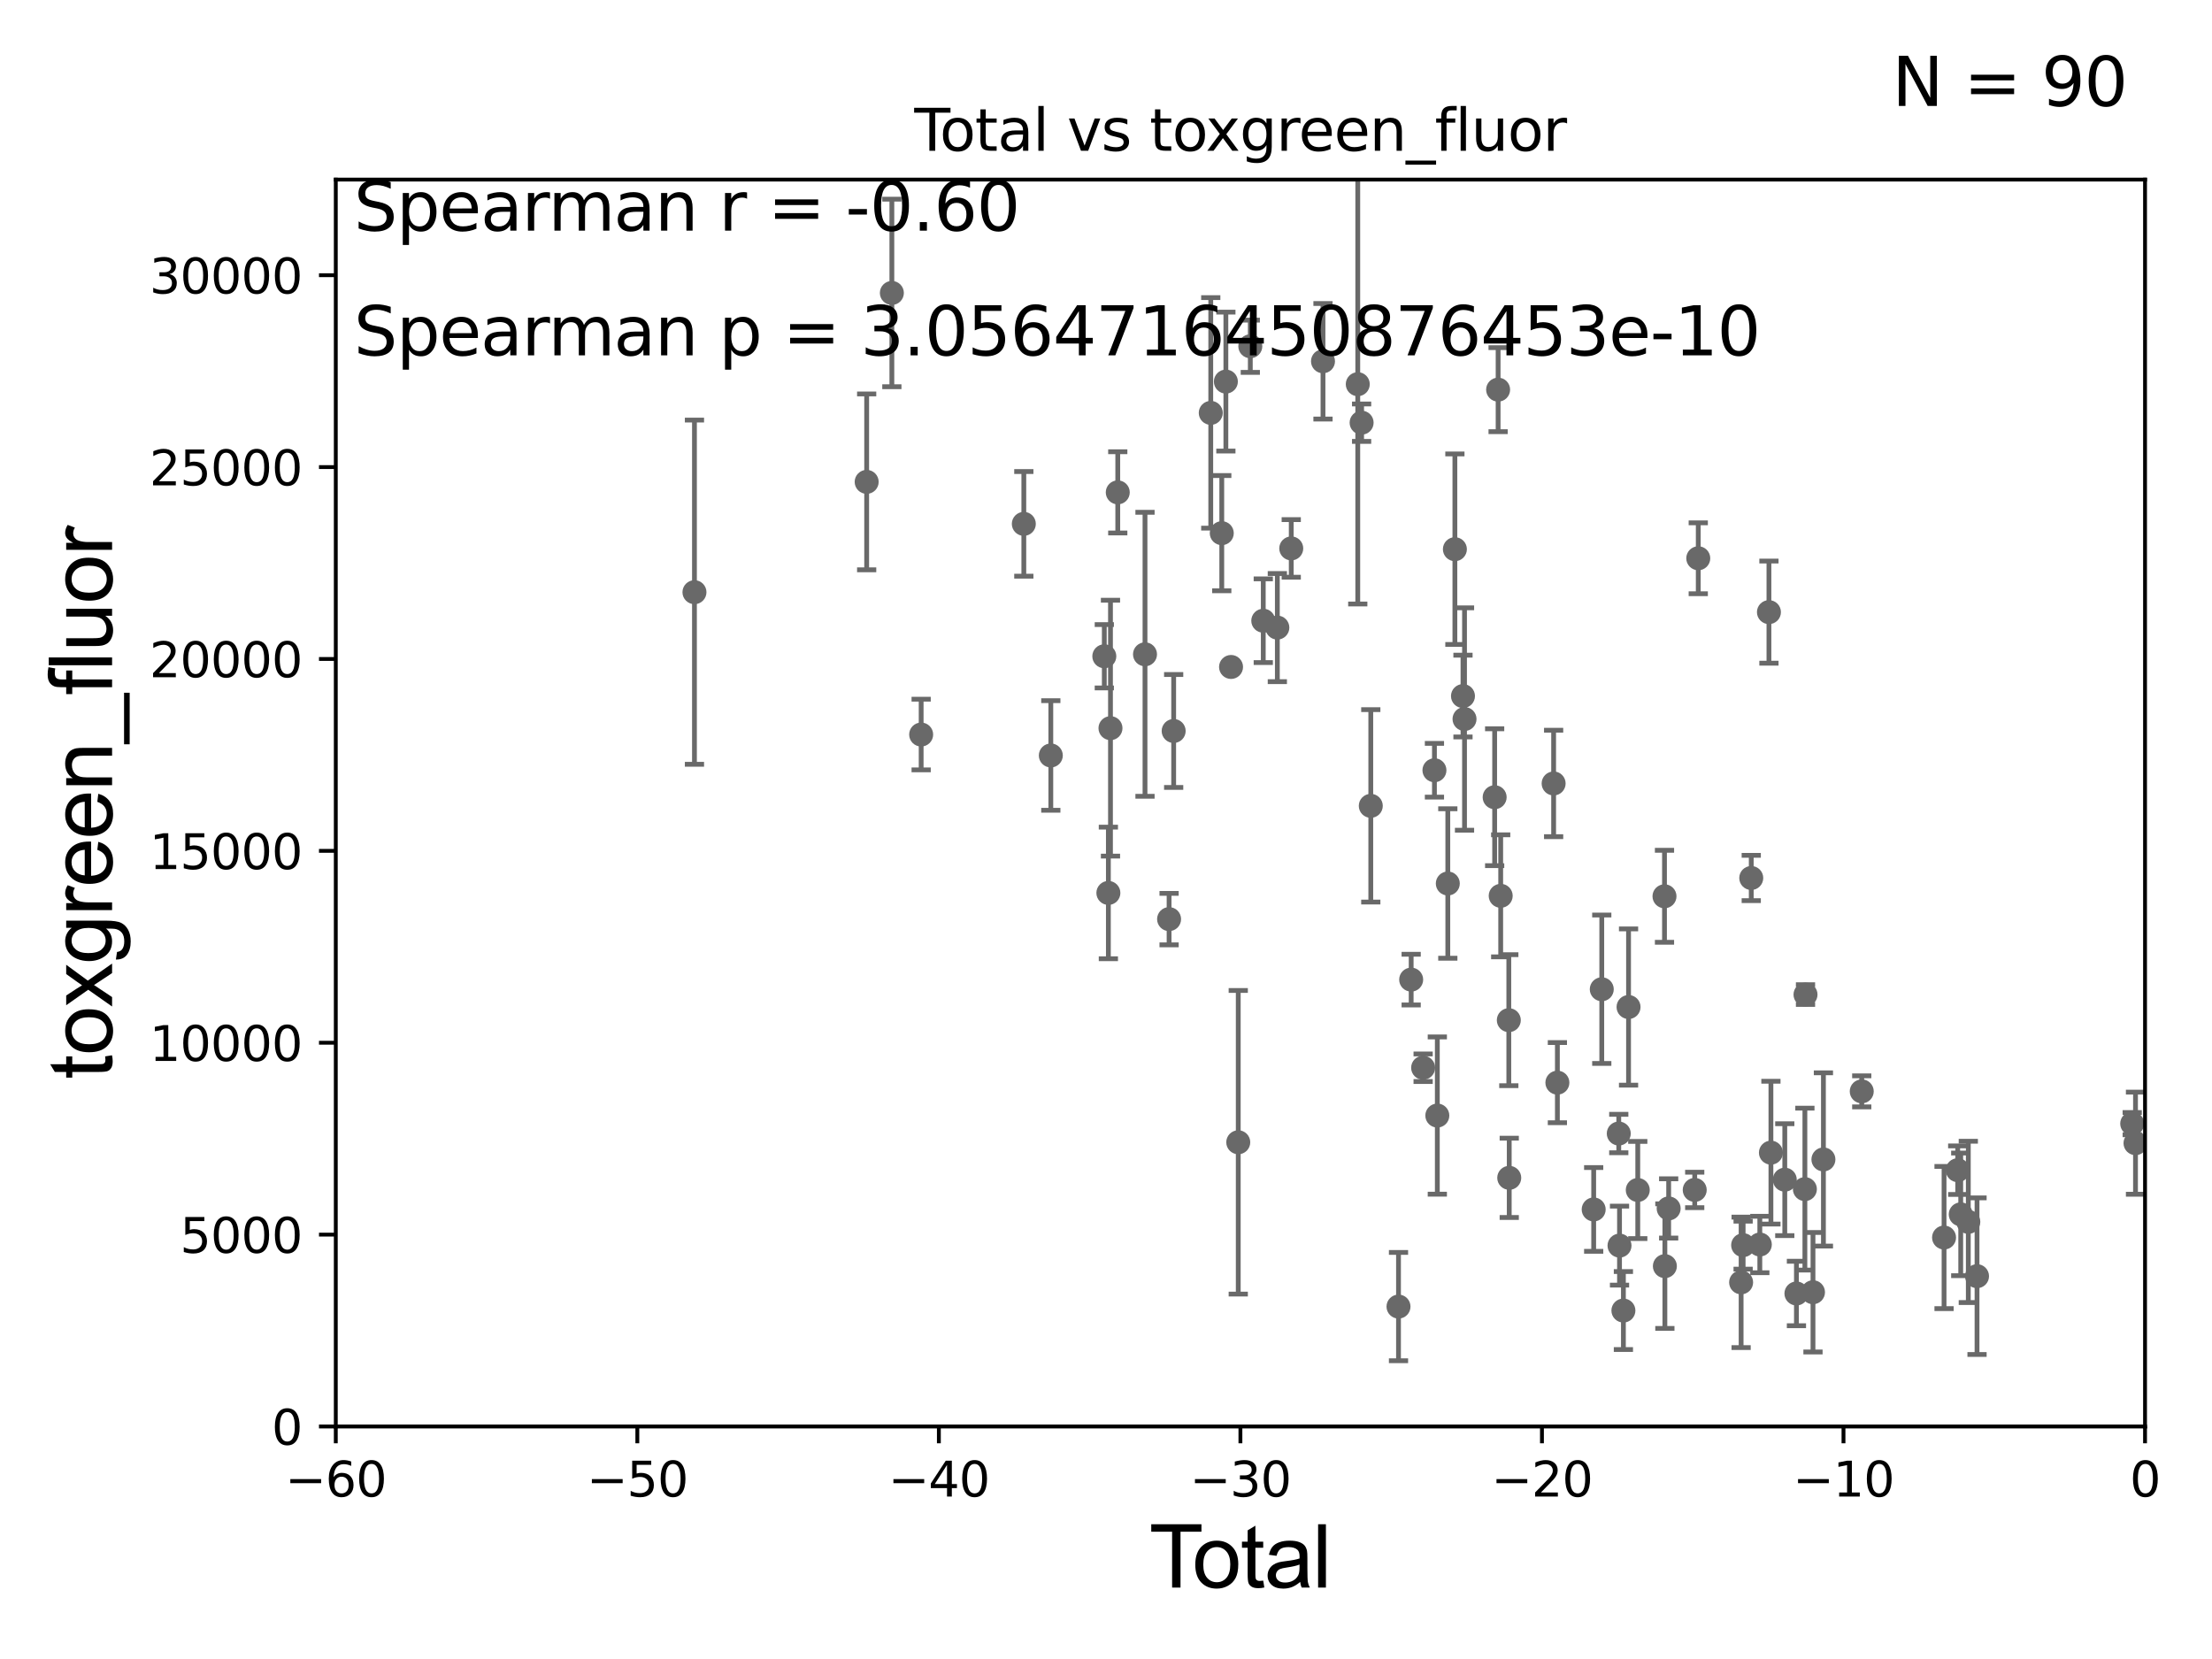 <?xml version="1.0" encoding="utf-8" standalone="no"?>
<!DOCTYPE svg PUBLIC "-//W3C//DTD SVG 1.1//EN"
  "http://www.w3.org/Graphics/SVG/1.1/DTD/svg11.dtd">
<svg xmlns:xlink="http://www.w3.org/1999/xlink" width="460.8pt" height="345.6pt" viewBox="0 0 460.8 345.6" xmlns="http://www.w3.org/2000/svg" version="1.1">
 <defs>
  <style type="text/css">*{stroke-linejoin: round; stroke-linecap: butt}</style>
 </defs>
 <g id="figure_1">
  <g id="patch_1">
   <path d="M 0 345.6 
L 460.8 345.6 
L 460.8 0 
L 0 0 
z
" style="fill: #ffffff"/>
  </g>
  <g id="axes_1">
   <g id="patch_2">
    <path d="M 69.95 297.16 
L 446.85 297.16 
L 446.85 37.411 
L 69.95 37.411 
z
" style="fill: #ffffff"/>
   </g>
   <g id="PathCollection_1">
    <defs>
     <path id="m2b3d1dd11e" d="M 0 1.118 
C 0.297 1.118 0.581 1 0.791 0.791 
C 1 0.581 1.118 0.297 1.118 0 
C 1.118 -0.297 1 -0.581 0.791 -0.791 
C 0.581 -1 0.297 -1.118 0 -1.118 
C -0.297 -1.118 -0.581 -1 -0.791 -0.791 
C -1 -0.581 -1.118 -0.297 -1.118 0 
C -1.118 0.297 -1 0.581 -0.791 0.791 
C -0.581 1 -0.297 1.118 0 1.118 
z
" style="stroke: #696969"/>
    </defs>
    <g clip-path="url(#pfcadf2b3be)">
     <use xlink:href="#m2b3d1dd11e" x="144.669" y="123.364" style="fill: #696969; stroke: #696969"/>
     <use xlink:href="#m2b3d1dd11e" x="376.12" y="207.187" style="fill: #696969; stroke: #696969"/>
     <use xlink:href="#m2b3d1dd11e" x="375.992" y="247.715" style="fill: #696969; stroke: #696969"/>
     <use xlink:href="#m2b3d1dd11e" x="374.23" y="269.457" style="fill: #696969; stroke: #696969"/>
     <use xlink:href="#m2b3d1dd11e" x="371.802" y="245.747" style="fill: #696969; stroke: #696969"/>
     <use xlink:href="#m2b3d1dd11e" x="368.915" y="240.12" style="fill: #696969; stroke: #696969"/>
     <use xlink:href="#m2b3d1dd11e" x="368.502" y="127.518" style="fill: #696969; stroke: #696969"/>
     <use xlink:href="#m2b3d1dd11e" x="366.604" y="259.255" style="fill: #696969; stroke: #696969"/>
     <use xlink:href="#m2b3d1dd11e" x="364.817" y="182.903" style="fill: #696969; stroke: #696969"/>
     <use xlink:href="#m2b3d1dd11e" x="363.126" y="259.387" style="fill: #696969; stroke: #696969"/>
     <use xlink:href="#m2b3d1dd11e" x="377.678" y="269.195" style="fill: #696969; stroke: #696969"/>
     <use xlink:href="#m2b3d1dd11e" x="362.706" y="267.138" style="fill: #696969; stroke: #696969"/>
     <use xlink:href="#m2b3d1dd11e" x="353.041" y="247.882" style="fill: #696969; stroke: #696969"/>
     <use xlink:href="#m2b3d1dd11e" x="347.613" y="251.738" style="fill: #696969; stroke: #696969"/>
     <use xlink:href="#m2b3d1dd11e" x="346.824" y="263.759" style="fill: #696969; stroke: #696969"/>
     <use xlink:href="#m2b3d1dd11e" x="346.744" y="186.713" style="fill: #696969; stroke: #696969"/>
     <use xlink:href="#m2b3d1dd11e" x="341.177" y="247.898" style="fill: #696969; stroke: #696969"/>
     <use xlink:href="#m2b3d1dd11e" x="339.257" y="209.781" style="fill: #696969; stroke: #696969"/>
     <use xlink:href="#m2b3d1dd11e" x="338.185" y="273.011" style="fill: #696969; stroke: #696969"/>
     <use xlink:href="#m2b3d1dd11e" x="337.375" y="259.484" style="fill: #696969; stroke: #696969"/>
     <use xlink:href="#m2b3d1dd11e" x="337.219" y="236.135" style="fill: #696969; stroke: #696969"/>
     <use xlink:href="#m2b3d1dd11e" x="353.779" y="116.298" style="fill: #696969; stroke: #696969"/>
     <use xlink:href="#m2b3d1dd11e" x="333.678" y="206.08" style="fill: #696969; stroke: #696969"/>
     <use xlink:href="#m2b3d1dd11e" x="379.852" y="241.531" style="fill: #696969; stroke: #696969"/>
     <use xlink:href="#m2b3d1dd11e" x="404.982" y="257.799" style="fill: #696969; stroke: #696969"/>
     <use xlink:href="#m2b3d1dd11e" x="33178.6" y="256.654" style="fill: #696969; stroke: #696969"/>
     <use xlink:href="#m2b3d1dd11e" x="33178.6" y="222.925" style="fill: #696969; stroke: #696969"/>
     <use xlink:href="#m2b3d1dd11e" x="542.018" y="217.625" style="fill: #696969; stroke: #696969"/>
     <use xlink:href="#m2b3d1dd11e" x="495.842" y="229.323" style="fill: #696969; stroke: #696969"/>
     <use xlink:href="#m2b3d1dd11e" x="387.835" y="227.352" style="fill: #696969; stroke: #696969"/>
     <use xlink:href="#m2b3d1dd11e" x="492.26" y="250.949" style="fill: #696969; stroke: #696969"/>
     <use xlink:href="#m2b3d1dd11e" x="477.759" y="258.852" style="fill: #696969; stroke: #696969"/>
     <use xlink:href="#m2b3d1dd11e" x="455.713" y="249.79" style="fill: #696969; stroke: #696969"/>
     <use xlink:href="#m2b3d1dd11e" x="453.736" y="266.213" style="fill: #696969; stroke: #696969"/>
     <use xlink:href="#m2b3d1dd11e" x="444.865" y="238.142" style="fill: #696969; stroke: #696969"/>
     <use xlink:href="#m2b3d1dd11e" x="444.178" y="234.072" style="fill: #696969; stroke: #696969"/>
     <use xlink:href="#m2b3d1dd11e" x="411.851" y="265.851" style="fill: #696969; stroke: #696969"/>
     <use xlink:href="#m2b3d1dd11e" x="410.035" y="254.54" style="fill: #696969; stroke: #696969"/>
     <use xlink:href="#m2b3d1dd11e" x="408.457" y="252.97" style="fill: #696969; stroke: #696969"/>
     <use xlink:href="#m2b3d1dd11e" x="407.827" y="243.772" style="fill: #696969; stroke: #696969"/>
     <use xlink:href="#m2b3d1dd11e" x="478.461" y="229.474" style="fill: #696969; stroke: #696969"/>
     <use xlink:href="#m2b3d1dd11e" x="33178.6" y="228.35" style="fill: #696969; stroke: #696969"/>
     <use xlink:href="#m2b3d1dd11e" x="33178.6" y="250.547" style="fill: #696969; stroke: #696969"/>
     <use xlink:href="#m2b3d1dd11e" x="331.993" y="251.949" style="fill: #696969; stroke: #696969"/>
     <use xlink:href="#m2b3d1dd11e" x="323.649" y="163.209" style="fill: #696969; stroke: #696969"/>
     <use xlink:href="#m2b3d1dd11e" x="324.432" y="225.536" style="fill: #696969; stroke: #696969"/>
     <use xlink:href="#m2b3d1dd11e" x="257.951" y="237.956" style="fill: #696969; stroke: #696969"/>
     <use xlink:href="#m2b3d1dd11e" x="256.448" y="138.941" style="fill: #696969; stroke: #696969"/>
     <use xlink:href="#m2b3d1dd11e" x="255.372" y="79.492" style="fill: #696969; stroke: #696969"/>
     <use xlink:href="#m2b3d1dd11e" x="254.517" y="111.069" style="fill: #696969; stroke: #696969"/>
     <use xlink:href="#m2b3d1dd11e" x="252.223" y="86.012" style="fill: #696969; stroke: #696969"/>
     <use xlink:href="#m2b3d1dd11e" x="244.496" y="152.276" style="fill: #696969; stroke: #696969"/>
     <use xlink:href="#m2b3d1dd11e" x="243.542" y="191.469" style="fill: #696969; stroke: #696969"/>
     <use xlink:href="#m2b3d1dd11e" x="263.163" y="129.307" style="fill: #696969; stroke: #696969"/>
     <use xlink:href="#m2b3d1dd11e" x="238.526" y="136.304" style="fill: #696969; stroke: #696969"/>
     <use xlink:href="#m2b3d1dd11e" x="231.334" y="151.69" style="fill: #696969; stroke: #696969"/>
     <use xlink:href="#m2b3d1dd11e" x="230.895" y="186.015" style="fill: #696969; stroke: #696969"/>
     <use xlink:href="#m2b3d1dd11e" x="230.048" y="136.713" style="fill: #696969; stroke: #696969"/>
     <use xlink:href="#m2b3d1dd11e" x="218.905" y="157.377" style="fill: #696969; stroke: #696969"/>
     <use xlink:href="#m2b3d1dd11e" x="213.281" y="109.13" style="fill: #696969; stroke: #696969"/>
     <use xlink:href="#m2b3d1dd11e" x="191.894" y="153.017" style="fill: #696969; stroke: #696969"/>
     <use xlink:href="#m2b3d1dd11e" x="185.791" y="61.025" style="fill: #696969; stroke: #696969"/>
     <use xlink:href="#m2b3d1dd11e" x="180.543" y="100.384" style="fill: #696969; stroke: #696969"/>
     <use xlink:href="#m2b3d1dd11e" x="232.851" y="102.569" style="fill: #696969; stroke: #696969"/>
     <use xlink:href="#m2b3d1dd11e" x="266.094" y="130.739" style="fill: #696969; stroke: #696969"/>
     <use xlink:href="#m2b3d1dd11e" x="260.462" y="72.132" style="fill: #696969; stroke: #696969"/>
     <use xlink:href="#m2b3d1dd11e" x="275.604" y="75.259" style="fill: #696969; stroke: #696969"/>
     <use xlink:href="#m2b3d1dd11e" x="314.402" y="245.364" style="fill: #696969; stroke: #696969"/>
     <use xlink:href="#m2b3d1dd11e" x="314.313" y="212.52" style="fill: #696969; stroke: #696969"/>
     <use xlink:href="#m2b3d1dd11e" x="312.623" y="186.616" style="fill: #696969; stroke: #696969"/>
     <use xlink:href="#m2b3d1dd11e" x="312.085" y="81.17" style="fill: #696969; stroke: #696969"/>
     <use xlink:href="#m2b3d1dd11e" x="311.363" y="166.074" style="fill: #696969; stroke: #696969"/>
     <use xlink:href="#m2b3d1dd11e" x="305.087" y="149.784" style="fill: #696969; stroke: #696969"/>
     <use xlink:href="#m2b3d1dd11e" x="304.765" y="145.002" style="fill: #696969; stroke: #696969"/>
     <use xlink:href="#m2b3d1dd11e" x="268.99" y="114.242" style="fill: #696969; stroke: #696969"/>
     <use xlink:href="#m2b3d1dd11e" x="301.605" y="184.049" style="fill: #696969; stroke: #696969"/>
     <use xlink:href="#m2b3d1dd11e" x="303.08" y="114.407" style="fill: #696969; stroke: #696969"/>
     <use xlink:href="#m2b3d1dd11e" x="33178.6" y="115.884" style="fill: #696969; stroke: #696969"/>
     <use xlink:href="#m2b3d1dd11e" x="33178.6" y="81.882" style="fill: #696969; stroke: #696969"/>
     <use xlink:href="#m2b3d1dd11e" x="282.848" y="80.034" style="fill: #696969; stroke: #696969"/>
     <use xlink:href="#m2b3d1dd11e" x="298.82" y="160.457" style="fill: #696969; stroke: #696969"/>
     <use xlink:href="#m2b3d1dd11e" x="296.464" y="222.428" style="fill: #696969; stroke: #696969"/>
     <use xlink:href="#m2b3d1dd11e" x="283.649" y="88.052" style="fill: #696969; stroke: #696969"/>
     <use xlink:href="#m2b3d1dd11e" x="285.56" y="167.873" style="fill: #696969; stroke: #696969"/>
     <use xlink:href="#m2b3d1dd11e" x="291.334" y="272.185" style="fill: #696969; stroke: #696969"/>
     <use xlink:href="#m2b3d1dd11e" x="299.421" y="232.39" style="fill: #696969; stroke: #696969"/>
     <use xlink:href="#m2b3d1dd11e" x="293.972" y="204.071" style="fill: #696969; stroke: #696969"/>
    </g>
   </g>
   <g id="matplotlib.axis_1">
    <g id="xtick_1">
     <g id="line2d_1">
      <defs>
       <path id="m59574e6149" d="M 0 0 
L 0 3.5 
" style="stroke: #000000; stroke-width: 0.8"/>
      </defs>
      <g>
       <use xlink:href="#m59574e6149" x="69.95" y="297.16" style="stroke: #000000; stroke-width: 0.8"/>
      </g>
     </g>
     <g id="text_1">
      <!-- −60 -->
      <g transform="translate(59.398 311.758)scale(0.1 -0.1)">
       <defs>
        <path id="DejaVuSans-2212" d="M 678 2272 
L 4684 2272 
L 4684 1741 
L 678 1741 
L 678 2272 
z
" transform="scale(0.016)"/>
        <path id="DejaVuSans-36" d="M 2113 2584 
Q 1688 2584 1439 2293 
Q 1191 2003 1191 1497 
Q 1191 994 1439 701 
Q 1688 409 2113 409 
Q 2538 409 2786 701 
Q 3034 994 3034 1497 
Q 3034 2003 2786 2293 
Q 2538 2584 2113 2584 
z
M 3366 4563 
L 3366 3988 
Q 3128 4100 2886 4159 
Q 2644 4219 2406 4219 
Q 1781 4219 1451 3797 
Q 1122 3375 1075 2522 
Q 1259 2794 1537 2939 
Q 1816 3084 2150 3084 
Q 2853 3084 3261 2657 
Q 3669 2231 3669 1497 
Q 3669 778 3244 343 
Q 2819 -91 2113 -91 
Q 1303 -91 875 529 
Q 447 1150 447 2328 
Q 447 3434 972 4092 
Q 1497 4750 2381 4750 
Q 2619 4750 2861 4703 
Q 3103 4656 3366 4563 
z
" transform="scale(0.016)"/>
        <path id="DejaVuSans-30" d="M 2034 4250 
Q 1547 4250 1301 3770 
Q 1056 3291 1056 2328 
Q 1056 1369 1301 889 
Q 1547 409 2034 409 
Q 2525 409 2770 889 
Q 3016 1369 3016 2328 
Q 3016 3291 2770 3770 
Q 2525 4250 2034 4250 
z
M 2034 4750 
Q 2819 4750 3233 4129 
Q 3647 3509 3647 2328 
Q 3647 1150 3233 529 
Q 2819 -91 2034 -91 
Q 1250 -91 836 529 
Q 422 1150 422 2328 
Q 422 3509 836 4129 
Q 1250 4750 2034 4750 
z
" transform="scale(0.016)"/>
       </defs>
       <use xlink:href="#DejaVuSans-2212"/>
       <use xlink:href="#DejaVuSans-36" x="83.789"/>
       <use xlink:href="#DejaVuSans-30" x="147.412"/>
      </g>
     </g>
    </g>
    <g id="xtick_2">
     <g id="line2d_2">
      <g>
       <use xlink:href="#m59574e6149" x="132.767" y="297.16" style="stroke: #000000; stroke-width: 0.8"/>
      </g>
     </g>
     <g id="text_2">
      <!-- −50 -->
      <g transform="translate(122.214 311.758)scale(0.1 -0.1)">
       <defs>
        <path id="DejaVuSans-35" d="M 691 4666 
L 3169 4666 
L 3169 4134 
L 1269 4134 
L 1269 2991 
Q 1406 3038 1543 3061 
Q 1681 3084 1819 3084 
Q 2600 3084 3056 2656 
Q 3513 2228 3513 1497 
Q 3513 744 3044 326 
Q 2575 -91 1722 -91 
Q 1428 -91 1123 -41 
Q 819 9 494 109 
L 494 744 
Q 775 591 1075 516 
Q 1375 441 1709 441 
Q 2250 441 2565 725 
Q 2881 1009 2881 1497 
Q 2881 1984 2565 2268 
Q 2250 2553 1709 2553 
Q 1456 2553 1204 2497 
Q 953 2441 691 2322 
L 691 4666 
z
" transform="scale(0.016)"/>
       </defs>
       <use xlink:href="#DejaVuSans-2212"/>
       <use xlink:href="#DejaVuSans-35" x="83.789"/>
       <use xlink:href="#DejaVuSans-30" x="147.412"/>
      </g>
     </g>
    </g>
    <g id="xtick_3">
     <g id="line2d_3">
      <g>
       <use xlink:href="#m59574e6149" x="195.583" y="297.16" style="stroke: #000000; stroke-width: 0.8"/>
      </g>
     </g>
     <g id="text_3">
      <!-- −40 -->
      <g transform="translate(185.031 311.758)scale(0.1 -0.1)">
       <defs>
        <path id="DejaVuSans-34" d="M 2419 4116 
L 825 1625 
L 2419 1625 
L 2419 4116 
z
M 2253 4666 
L 3047 4666 
L 3047 1625 
L 3713 1625 
L 3713 1100 
L 3047 1100 
L 3047 0 
L 2419 0 
L 2419 1100 
L 313 1100 
L 313 1709 
L 2253 4666 
z
" transform="scale(0.016)"/>
       </defs>
       <use xlink:href="#DejaVuSans-2212"/>
       <use xlink:href="#DejaVuSans-34" x="83.789"/>
       <use xlink:href="#DejaVuSans-30" x="147.412"/>
      </g>
     </g>
    </g>
    <g id="xtick_4">
     <g id="line2d_4">
      <g>
       <use xlink:href="#m59574e6149" x="258.4" y="297.16" style="stroke: #000000; stroke-width: 0.8"/>
      </g>
     </g>
     <g id="text_4">
      <!-- −30 -->
      <g transform="translate(247.848 311.758)scale(0.1 -0.1)">
       <defs>
        <path id="DejaVuSans-33" d="M 2597 2516 
Q 3050 2419 3304 2112 
Q 3559 1806 3559 1356 
Q 3559 666 3084 287 
Q 2609 -91 1734 -91 
Q 1441 -91 1130 -33 
Q 819 25 488 141 
L 488 750 
Q 750 597 1062 519 
Q 1375 441 1716 441 
Q 2309 441 2620 675 
Q 2931 909 2931 1356 
Q 2931 1769 2642 2001 
Q 2353 2234 1838 2234 
L 1294 2234 
L 1294 2753 
L 1863 2753 
Q 2328 2753 2575 2939 
Q 2822 3125 2822 3475 
Q 2822 3834 2567 4026 
Q 2313 4219 1838 4219 
Q 1578 4219 1281 4162 
Q 984 4106 628 3988 
L 628 4550 
Q 988 4650 1302 4700 
Q 1616 4750 1894 4750 
Q 2613 4750 3031 4423 
Q 3450 4097 3450 3541 
Q 3450 3153 3228 2886 
Q 3006 2619 2597 2516 
z
" transform="scale(0.016)"/>
       </defs>
       <use xlink:href="#DejaVuSans-2212"/>
       <use xlink:href="#DejaVuSans-33" x="83.789"/>
       <use xlink:href="#DejaVuSans-30" x="147.412"/>
      </g>
     </g>
    </g>
    <g id="xtick_5">
     <g id="line2d_5">
      <g>
       <use xlink:href="#m59574e6149" x="321.217" y="297.16" style="stroke: #000000; stroke-width: 0.8"/>
      </g>
     </g>
     <g id="text_5">
      <!-- −20 -->
      <g transform="translate(310.664 311.758)scale(0.1 -0.1)">
       <defs>
        <path id="DejaVuSans-32" d="M 1228 531 
L 3431 531 
L 3431 0 
L 469 0 
L 469 531 
Q 828 903 1448 1529 
Q 2069 2156 2228 2338 
Q 2531 2678 2651 2914 
Q 2772 3150 2772 3378 
Q 2772 3750 2511 3984 
Q 2250 4219 1831 4219 
Q 1534 4219 1204 4116 
Q 875 4013 500 3803 
L 500 4441 
Q 881 4594 1212 4672 
Q 1544 4750 1819 4750 
Q 2544 4750 2975 4387 
Q 3406 4025 3406 3419 
Q 3406 3131 3298 2873 
Q 3191 2616 2906 2266 
Q 2828 2175 2409 1742 
Q 1991 1309 1228 531 
z
" transform="scale(0.016)"/>
       </defs>
       <use xlink:href="#DejaVuSans-2212"/>
       <use xlink:href="#DejaVuSans-32" x="83.789"/>
       <use xlink:href="#DejaVuSans-30" x="147.412"/>
      </g>
     </g>
    </g>
    <g id="xtick_6">
     <g id="line2d_6">
      <g>
       <use xlink:href="#m59574e6149" x="384.033" y="297.16" style="stroke: #000000; stroke-width: 0.8"/>
      </g>
     </g>
     <g id="text_6">
      <!-- −10 -->
      <g transform="translate(373.481 311.758)scale(0.1 -0.1)">
       <defs>
        <path id="DejaVuSans-31" d="M 794 531 
L 1825 531 
L 1825 4091 
L 703 3866 
L 703 4441 
L 1819 4666 
L 2450 4666 
L 2450 531 
L 3481 531 
L 3481 0 
L 794 0 
L 794 531 
z
" transform="scale(0.016)"/>
       </defs>
       <use xlink:href="#DejaVuSans-2212"/>
       <use xlink:href="#DejaVuSans-31" x="83.789"/>
       <use xlink:href="#DejaVuSans-30" x="147.412"/>
      </g>
     </g>
    </g>
    <g id="xtick_7">
     <g id="line2d_7">
      <g>
       <use xlink:href="#m59574e6149" x="446.85" y="297.16" style="stroke: #000000; stroke-width: 0.8"/>
      </g>
     </g>
     <g id="text_7">
      <!-- 0 -->
      <g transform="translate(443.669 311.758)scale(0.1 -0.1)">
       <use xlink:href="#DejaVuSans-30"/>
      </g>
     </g>
    </g>
    <g id="text_8">
     <!-- Total -->
     <g transform="translate(239.395 330.722)scale(0.18 -0.18)">
      <defs>
       <path id="ArialMT-54" d="M 1659 0 
L 1659 4041 
L 150 4041 
L 150 4581 
L 3781 4581 
L 3781 4041 
L 2266 4041 
L 2266 0 
L 1659 0 
z
" transform="scale(0.016)"/>
       <path id="ArialMT-6f" d="M 213 1659 
Q 213 2581 725 3025 
Q 1153 3394 1769 3394 
Q 2453 3394 2887 2945 
Q 3322 2497 3322 1706 
Q 3322 1066 3130 698 
Q 2938 331 2570 128 
Q 2203 -75 1769 -75 
Q 1072 -75 642 372 
Q 213 819 213 1659 
z
M 791 1659 
Q 791 1022 1069 705 
Q 1347 388 1769 388 
Q 2188 388 2466 706 
Q 2744 1025 2744 1678 
Q 2744 2294 2464 2611 
Q 2184 2928 1769 2928 
Q 1347 2928 1069 2612 
Q 791 2297 791 1659 
z
" transform="scale(0.016)"/>
       <path id="ArialMT-74" d="M 1650 503 
L 1731 6 
Q 1494 -44 1306 -44 
Q 1000 -44 831 53 
Q 663 150 594 308 
Q 525 466 525 972 
L 525 2881 
L 113 2881 
L 113 3319 
L 525 3319 
L 525 4141 
L 1084 4478 
L 1084 3319 
L 1650 3319 
L 1650 2881 
L 1084 2881 
L 1084 941 
Q 1084 700 1114 631 
Q 1144 563 1211 522 
Q 1278 481 1403 481 
Q 1497 481 1650 503 
z
" transform="scale(0.016)"/>
       <path id="ArialMT-61" d="M 2588 409 
Q 2275 144 1986 34 
Q 1697 -75 1366 -75 
Q 819 -75 525 192 
Q 231 459 231 875 
Q 231 1119 342 1320 
Q 453 1522 633 1644 
Q 813 1766 1038 1828 
Q 1203 1872 1538 1913 
Q 2219 1994 2541 2106 
Q 2544 2222 2544 2253 
Q 2544 2597 2384 2738 
Q 2169 2928 1744 2928 
Q 1347 2928 1158 2789 
Q 969 2650 878 2297 
L 328 2372 
Q 403 2725 575 2942 
Q 747 3159 1072 3276 
Q 1397 3394 1825 3394 
Q 2250 3394 2515 3294 
Q 2781 3194 2906 3042 
Q 3031 2891 3081 2659 
Q 3109 2516 3109 2141 
L 3109 1391 
Q 3109 606 3145 398 
Q 3181 191 3288 0 
L 2700 0 
Q 2613 175 2588 409 
z
M 2541 1666 
Q 2234 1541 1622 1453 
Q 1275 1403 1131 1340 
Q 988 1278 909 1158 
Q 831 1038 831 891 
Q 831 666 1001 516 
Q 1172 366 1500 366 
Q 1825 366 2078 508 
Q 2331 650 2450 897 
Q 2541 1088 2541 1459 
L 2541 1666 
z
" transform="scale(0.016)"/>
       <path id="ArialMT-6c" d="M 409 0 
L 409 4581 
L 972 4581 
L 972 0 
L 409 0 
z
" transform="scale(0.016)"/>
      </defs>
      <use xlink:href="#ArialMT-54"/>
      <use xlink:href="#ArialMT-6f" x="49.959"/>
      <use xlink:href="#ArialMT-74" x="105.574"/>
      <use xlink:href="#ArialMT-61" x="133.357"/>
      <use xlink:href="#ArialMT-6c" x="188.973"/>
     </g>
    </g>
   </g>
   <g id="matplotlib.axis_2">
    <g id="ytick_1">
     <g id="line2d_8">
      <defs>
       <path id="m73e58b1a31" d="M 0 0 
L -3.5 0 
" style="stroke: #000000; stroke-width: 0.8"/>
      </defs>
      <g>
       <use xlink:href="#m73e58b1a31" x="69.95" y="297.16" style="stroke: #000000; stroke-width: 0.8"/>
      </g>
     </g>
     <g id="text_9">
      <!-- 0 -->
      <g transform="translate(56.587 300.959)scale(0.1 -0.1)">
       <use xlink:href="#DejaVuSans-30"/>
      </g>
     </g>
    </g>
    <g id="ytick_2">
     <g id="line2d_9">
      <g>
       <use xlink:href="#m73e58b1a31" x="69.95" y="257.189" style="stroke: #000000; stroke-width: 0.8"/>
      </g>
     </g>
     <g id="text_10">
      <!-- 5000 -->
      <g transform="translate(37.5 260.988)scale(0.1 -0.1)">
       <use xlink:href="#DejaVuSans-35"/>
       <use xlink:href="#DejaVuSans-30" x="63.623"/>
       <use xlink:href="#DejaVuSans-30" x="127.246"/>
       <use xlink:href="#DejaVuSans-30" x="190.869"/>
      </g>
     </g>
    </g>
    <g id="ytick_3">
     <g id="line2d_10">
      <g>
       <use xlink:href="#m73e58b1a31" x="69.95" y="217.217" style="stroke: #000000; stroke-width: 0.8"/>
      </g>
     </g>
     <g id="text_11">
      <!-- 10000 -->
      <g transform="translate(31.137 221.016)scale(0.1 -0.1)">
       <use xlink:href="#DejaVuSans-31"/>
       <use xlink:href="#DejaVuSans-30" x="63.623"/>
       <use xlink:href="#DejaVuSans-30" x="127.246"/>
       <use xlink:href="#DejaVuSans-30" x="190.869"/>
       <use xlink:href="#DejaVuSans-30" x="254.492"/>
      </g>
     </g>
    </g>
    <g id="ytick_4">
     <g id="line2d_11">
      <g>
       <use xlink:href="#m73e58b1a31" x="69.95" y="177.246" style="stroke: #000000; stroke-width: 0.8"/>
      </g>
     </g>
     <g id="text_12">
      <!-- 15000 -->
      <g transform="translate(31.137 181.045)scale(0.1 -0.1)">
       <use xlink:href="#DejaVuSans-31"/>
       <use xlink:href="#DejaVuSans-35" x="63.623"/>
       <use xlink:href="#DejaVuSans-30" x="127.246"/>
       <use xlink:href="#DejaVuSans-30" x="190.869"/>
       <use xlink:href="#DejaVuSans-30" x="254.492"/>
      </g>
     </g>
    </g>
    <g id="ytick_5">
     <g id="line2d_12">
      <g>
       <use xlink:href="#m73e58b1a31" x="69.95" y="137.274" style="stroke: #000000; stroke-width: 0.8"/>
      </g>
     </g>
     <g id="text_13">
      <!-- 20000 -->
      <g transform="translate(31.137 141.073)scale(0.1 -0.1)">
       <use xlink:href="#DejaVuSans-32"/>
       <use xlink:href="#DejaVuSans-30" x="63.623"/>
       <use xlink:href="#DejaVuSans-30" x="127.246"/>
       <use xlink:href="#DejaVuSans-30" x="190.869"/>
       <use xlink:href="#DejaVuSans-30" x="254.492"/>
      </g>
     </g>
    </g>
    <g id="ytick_6">
     <g id="line2d_13">
      <g>
       <use xlink:href="#m73e58b1a31" x="69.95" y="97.303" style="stroke: #000000; stroke-width: 0.8"/>
      </g>
     </g>
     <g id="text_14">
      <!-- 25000 -->
      <g transform="translate(31.137 101.102)scale(0.1 -0.1)">
       <use xlink:href="#DejaVuSans-32"/>
       <use xlink:href="#DejaVuSans-35" x="63.623"/>
       <use xlink:href="#DejaVuSans-30" x="127.246"/>
       <use xlink:href="#DejaVuSans-30" x="190.869"/>
       <use xlink:href="#DejaVuSans-30" x="254.492"/>
      </g>
     </g>
    </g>
    <g id="ytick_7">
     <g id="line2d_14">
      <g>
       <use xlink:href="#m73e58b1a31" x="69.95" y="57.331" style="stroke: #000000; stroke-width: 0.8"/>
      </g>
     </g>
     <g id="text_15">
      <!-- 30000 -->
      <g transform="translate(31.137 61.13)scale(0.1 -0.1)">
       <use xlink:href="#DejaVuSans-33"/>
       <use xlink:href="#DejaVuSans-30" x="63.623"/>
       <use xlink:href="#DejaVuSans-30" x="127.246"/>
       <use xlink:href="#DejaVuSans-30" x="190.869"/>
       <use xlink:href="#DejaVuSans-30" x="254.492"/>
      </g>
     </g>
    </g>
    <g id="text_16">
     <!-- toxgreen_fluor -->
     <g transform="translate(23.349 224.818)rotate(-90)scale(0.18 -0.18)">
      <defs>
       <path id="ArialMT-78" d="M 47 0 
L 1259 1725 
L 138 3319 
L 841 3319 
L 1350 2541 
Q 1494 2319 1581 2169 
Q 1719 2375 1834 2534 
L 2394 3319 
L 3066 3319 
L 1919 1756 
L 3153 0 
L 2463 0 
L 1781 1031 
L 1600 1309 
L 728 0 
L 47 0 
z
" transform="scale(0.016)"/>
       <path id="ArialMT-67" d="M 319 -275 
L 866 -356 
Q 900 -609 1056 -725 
Q 1266 -881 1628 -881 
Q 2019 -881 2231 -725 
Q 2444 -569 2519 -288 
Q 2563 -116 2559 434 
Q 2191 0 1641 0 
Q 956 0 581 494 
Q 206 988 206 1678 
Q 206 2153 378 2554 
Q 550 2956 876 3175 
Q 1203 3394 1644 3394 
Q 2231 3394 2613 2919 
L 2613 3319 
L 3131 3319 
L 3131 450 
Q 3131 -325 2973 -648 
Q 2816 -972 2473 -1159 
Q 2131 -1347 1631 -1347 
Q 1038 -1347 672 -1080 
Q 306 -813 319 -275 
z
M 784 1719 
Q 784 1066 1043 766 
Q 1303 466 1694 466 
Q 2081 466 2343 764 
Q 2606 1063 2606 1700 
Q 2606 2309 2336 2618 
Q 2066 2928 1684 2928 
Q 1309 2928 1046 2623 
Q 784 2319 784 1719 
z
" transform="scale(0.016)"/>
       <path id="ArialMT-72" d="M 416 0 
L 416 3319 
L 922 3319 
L 922 2816 
Q 1116 3169 1280 3281 
Q 1444 3394 1641 3394 
Q 1925 3394 2219 3213 
L 2025 2691 
Q 1819 2813 1613 2813 
Q 1428 2813 1281 2702 
Q 1134 2591 1072 2394 
Q 978 2094 978 1738 
L 978 0 
L 416 0 
z
" transform="scale(0.016)"/>
       <path id="ArialMT-65" d="M 2694 1069 
L 3275 997 
Q 3138 488 2766 206 
Q 2394 -75 1816 -75 
Q 1088 -75 661 373 
Q 234 822 234 1631 
Q 234 2469 665 2931 
Q 1097 3394 1784 3394 
Q 2450 3394 2872 2941 
Q 3294 2488 3294 1666 
Q 3294 1616 3291 1516 
L 816 1516 
Q 847 969 1125 678 
Q 1403 388 1819 388 
Q 2128 388 2347 550 
Q 2566 713 2694 1069 
z
M 847 1978 
L 2700 1978 
Q 2663 2397 2488 2606 
Q 2219 2931 1791 2931 
Q 1403 2931 1139 2672 
Q 875 2413 847 1978 
z
" transform="scale(0.016)"/>
       <path id="ArialMT-6e" d="M 422 0 
L 422 3319 
L 928 3319 
L 928 2847 
Q 1294 3394 1984 3394 
Q 2284 3394 2536 3286 
Q 2788 3178 2913 3003 
Q 3038 2828 3088 2588 
Q 3119 2431 3119 2041 
L 3119 0 
L 2556 0 
L 2556 2019 
Q 2556 2363 2490 2533 
Q 2425 2703 2258 2804 
Q 2091 2906 1866 2906 
Q 1506 2906 1245 2678 
Q 984 2450 984 1813 
L 984 0 
L 422 0 
z
" transform="scale(0.016)"/>
       <path id="ArialMT-5f" d="M -97 -1272 
L -97 -866 
L 3631 -866 
L 3631 -1272 
L -97 -1272 
z
" transform="scale(0.016)"/>
       <path id="ArialMT-66" d="M 556 0 
L 556 2881 
L 59 2881 
L 59 3319 
L 556 3319 
L 556 3672 
Q 556 4006 616 4169 
Q 697 4388 901 4523 
Q 1106 4659 1475 4659 
Q 1713 4659 2000 4603 
L 1916 4113 
Q 1741 4144 1584 4144 
Q 1328 4144 1222 4034 
Q 1116 3925 1116 3625 
L 1116 3319 
L 1763 3319 
L 1763 2881 
L 1116 2881 
L 1116 0 
L 556 0 
z
" transform="scale(0.016)"/>
       <path id="ArialMT-75" d="M 2597 0 
L 2597 488 
Q 2209 -75 1544 -75 
Q 1250 -75 995 37 
Q 741 150 617 320 
Q 494 491 444 738 
Q 409 903 409 1263 
L 409 3319 
L 972 3319 
L 972 1478 
Q 972 1038 1006 884 
Q 1059 663 1231 536 
Q 1403 409 1656 409 
Q 1909 409 2131 539 
Q 2353 669 2445 892 
Q 2538 1116 2538 1541 
L 2538 3319 
L 3100 3319 
L 3100 0 
L 2597 0 
z
" transform="scale(0.016)"/>
      </defs>
      <use xlink:href="#ArialMT-74"/>
      <use xlink:href="#ArialMT-6f" x="27.783"/>
      <use xlink:href="#ArialMT-78" x="83.398"/>
      <use xlink:href="#ArialMT-67" x="133.398"/>
      <use xlink:href="#ArialMT-72" x="189.014"/>
      <use xlink:href="#ArialMT-65" x="222.314"/>
      <use xlink:href="#ArialMT-65" x="277.93"/>
      <use xlink:href="#ArialMT-6e" x="333.545"/>
      <use xlink:href="#ArialMT-5f" x="389.16"/>
      <use xlink:href="#ArialMT-66" x="444.775"/>
      <use xlink:href="#ArialMT-6c" x="472.559"/>
      <use xlink:href="#ArialMT-75" x="494.775"/>
      <use xlink:href="#ArialMT-6f" x="550.391"/>
      <use xlink:href="#ArialMT-72" x="606.006"/>
     </g>
    </g>
   </g>
   <g id="LineCollection_1">
    <path d="M 144.669 159.217 
L 144.669 87.512 
" clip-path="url(#pfcadf2b3be)" style="fill: none; stroke: #696969"/>
    <path d="M 376.12 209.248 
L 376.12 205.126 
" clip-path="url(#pfcadf2b3be)" style="fill: none; stroke: #696969"/>
    <path d="M 375.992 264.578 
L 375.992 230.851 
" clip-path="url(#pfcadf2b3be)" style="fill: none; stroke: #696969"/>
    <path d="M 374.23 276.171 
L 374.23 262.743 
" clip-path="url(#pfcadf2b3be)" style="fill: none; stroke: #696969"/>
    <path d="M 371.802 257.403 
L 371.802 234.092 
" clip-path="url(#pfcadf2b3be)" style="fill: none; stroke: #696969"/>
    <path d="M 368.915 254.996 
L 368.915 225.244 
" clip-path="url(#pfcadf2b3be)" style="fill: none; stroke: #696969"/>
    <path d="M 368.502 138.156 
L 368.502 116.88 
" clip-path="url(#pfcadf2b3be)" style="fill: none; stroke: #696969"/>
    <path d="M 366.604 265.135 
L 366.604 253.376 
" clip-path="url(#pfcadf2b3be)" style="fill: none; stroke: #696969"/>
    <path d="M 364.817 187.623 
L 364.817 178.184 
" clip-path="url(#pfcadf2b3be)" style="fill: none; stroke: #696969"/>
    <path d="M 363.126 264.382 
L 363.126 254.393 
" clip-path="url(#pfcadf2b3be)" style="fill: none; stroke: #696969"/>
    <path d="M 377.678 281.642 
L 377.678 256.748 
" clip-path="url(#pfcadf2b3be)" style="fill: none; stroke: #696969"/>
    <path d="M 362.706 280.726 
L 362.706 253.55 
" clip-path="url(#pfcadf2b3be)" style="fill: none; stroke: #696969"/>
    <path d="M 353.041 251.575 
L 353.041 244.19 
" clip-path="url(#pfcadf2b3be)" style="fill: none; stroke: #696969"/>
    <path d="M 347.613 257.912 
L 347.613 245.564 
" clip-path="url(#pfcadf2b3be)" style="fill: none; stroke: #696969"/>
    <path d="M 346.824 276.735 
L 346.824 250.783 
" clip-path="url(#pfcadf2b3be)" style="fill: none; stroke: #696969"/>
    <path d="M 346.744 196.294 
L 346.744 177.133 
" clip-path="url(#pfcadf2b3be)" style="fill: none; stroke: #696969"/>
    <path d="M 341.177 258.019 
L 341.177 237.777 
" clip-path="url(#pfcadf2b3be)" style="fill: none; stroke: #696969"/>
    <path d="M 339.257 226.054 
L 339.257 193.508 
" clip-path="url(#pfcadf2b3be)" style="fill: none; stroke: #696969"/>
    <path d="M 338.185 281.134 
L 338.185 264.888 
" clip-path="url(#pfcadf2b3be)" style="fill: none; stroke: #696969"/>
    <path d="M 337.375 267.709 
L 337.375 251.259 
" clip-path="url(#pfcadf2b3be)" style="fill: none; stroke: #696969"/>
    <path d="M 337.219 240.139 
L 337.219 232.132 
" clip-path="url(#pfcadf2b3be)" style="fill: none; stroke: #696969"/>
    <path d="M 353.779 123.682 
L 353.779 108.915 
" clip-path="url(#pfcadf2b3be)" style="fill: none; stroke: #696969"/>
    <path d="M 333.678 221.538 
L 333.678 190.621 
" clip-path="url(#pfcadf2b3be)" style="fill: none; stroke: #696969"/>
    <path d="M 379.852 259.576 
L 379.852 223.487 
" clip-path="url(#pfcadf2b3be)" style="fill: none; stroke: #696969"/>
    <path d="M 404.982 272.61 
L 404.982 242.988 
" clip-path="url(#pfcadf2b3be)" style="fill: none; stroke: #696969"/>
    <path clip-path="url(#pfcadf2b3be)" style="fill: none; stroke: #696969"/>
    <path clip-path="url(#pfcadf2b3be)" style="fill: none; stroke: #696969"/>
    <path clip-path="url(#pfcadf2b3be)" style="fill: none; stroke: #696969"/>
    <path clip-path="url(#pfcadf2b3be)" style="fill: none; stroke: #696969"/>
    <path clip-path="url(#pfcadf2b3be)" style="fill: none; stroke: #696969"/>
    <path clip-path="url(#pfcadf2b3be)" style="fill: none; stroke: #696969"/>
    <path clip-path="url(#pfcadf2b3be)" style="fill: none; stroke: #696969"/>
    <path clip-path="url(#pfcadf2b3be)" style="fill: none; stroke: #696969"/>
    <path clip-path="url(#pfcadf2b3be)" style="fill: none; stroke: #696969"/>
    <path d="M 387.835 230.586 
L 387.835 224.118 
" clip-path="url(#pfcadf2b3be)" style="fill: none; stroke: #696969"/>
    <path clip-path="url(#pfcadf2b3be)" style="fill: none; stroke: #696969"/>
    <path clip-path="url(#pfcadf2b3be)" style="fill: none; stroke: #696969"/>
    <path d="M 455.713 258.965 
L 455.713 240.614 
" clip-path="url(#pfcadf2b3be)" style="fill: none; stroke: #696969"/>
    <path d="M 453.736 279.832 
L 453.736 252.594 
" clip-path="url(#pfcadf2b3be)" style="fill: none; stroke: #696969"/>
    <path d="M 444.865 248.781 
L 444.865 227.503 
" clip-path="url(#pfcadf2b3be)" style="fill: none; stroke: #696969"/>
    <path d="M 444.178 236.387 
L 444.178 231.758 
" clip-path="url(#pfcadf2b3be)" style="fill: none; stroke: #696969"/>
    <path d="M 411.851 282.161 
L 411.851 249.541 
" clip-path="url(#pfcadf2b3be)" style="fill: none; stroke: #696969"/>
    <path d="M 410.035 271.342 
L 410.035 237.738 
" clip-path="url(#pfcadf2b3be)" style="fill: none; stroke: #696969"/>
    <path d="M 408.457 265.743 
L 408.457 240.198 
" clip-path="url(#pfcadf2b3be)" style="fill: none; stroke: #696969"/>
    <path d="M 407.827 248.83 
L 407.827 238.714 
" clip-path="url(#pfcadf2b3be)" style="fill: none; stroke: #696969"/>
    <path clip-path="url(#pfcadf2b3be)" style="fill: none; stroke: #696969"/>
    <path clip-path="url(#pfcadf2b3be)" style="fill: none; stroke: #696969"/>
    <path d="M 331.993 260.671 
L 331.993 243.226 
" clip-path="url(#pfcadf2b3be)" style="fill: none; stroke: #696969"/>
    <path d="M 323.649 174.294 
L 323.649 152.123 
" clip-path="url(#pfcadf2b3be)" style="fill: none; stroke: #696969"/>
    <path d="M 324.432 233.884 
L 324.432 217.188 
" clip-path="url(#pfcadf2b3be)" style="fill: none; stroke: #696969"/>
    <path d="M 257.951 269.577 
L 257.951 206.335 
" clip-path="url(#pfcadf2b3be)" style="fill: none; stroke: #696969"/>
    <path d="M 256.448 139.487 
L 256.448 138.395 
" clip-path="url(#pfcadf2b3be)" style="fill: none; stroke: #696969"/>
    <path d="M 255.372 93.96 
L 255.372 65.023 
" clip-path="url(#pfcadf2b3be)" style="fill: none; stroke: #696969"/>
    <path d="M 254.517 123.073 
L 254.517 99.065 
" clip-path="url(#pfcadf2b3be)" style="fill: none; stroke: #696969"/>
    <path d="M 252.223 110.025 
L 252.223 61.999 
" clip-path="url(#pfcadf2b3be)" style="fill: none; stroke: #696969"/>
    <path d="M 244.496 164.037 
L 244.496 140.515 
" clip-path="url(#pfcadf2b3be)" style="fill: none; stroke: #696969"/>
    <path d="M 243.542 196.831 
L 243.542 186.107 
" clip-path="url(#pfcadf2b3be)" style="fill: none; stroke: #696969"/>
    <path d="M 263.163 138.029 
L 263.163 120.585 
" clip-path="url(#pfcadf2b3be)" style="fill: none; stroke: #696969"/>
    <path d="M 238.526 165.885 
L 238.526 106.723 
" clip-path="url(#pfcadf2b3be)" style="fill: none; stroke: #696969"/>
    <path d="M 231.334 178.339 
L 231.334 125.04 
" clip-path="url(#pfcadf2b3be)" style="fill: none; stroke: #696969"/>
    <path d="M 230.895 199.726 
L 230.895 172.305 
" clip-path="url(#pfcadf2b3be)" style="fill: none; stroke: #696969"/>
    <path d="M 230.048 143.312 
L 230.048 130.115 
" clip-path="url(#pfcadf2b3be)" style="fill: none; stroke: #696969"/>
    <path d="M 218.905 168.79 
L 218.905 145.963 
" clip-path="url(#pfcadf2b3be)" style="fill: none; stroke: #696969"/>
    <path d="M 213.281 120.028 
L 213.281 98.232 
" clip-path="url(#pfcadf2b3be)" style="fill: none; stroke: #696969"/>
    <path d="M 191.894 160.378 
L 191.894 145.657 
" clip-path="url(#pfcadf2b3be)" style="fill: none; stroke: #696969"/>
    <path d="M 185.791 80.559 
L 185.791 41.49 
" clip-path="url(#pfcadf2b3be)" style="fill: none; stroke: #696969"/>
    <path d="M 180.543 118.701 
L 180.543 82.066 
" clip-path="url(#pfcadf2b3be)" style="fill: none; stroke: #696969"/>
    <path d="M 232.851 111.032 
L 232.851 94.106 
" clip-path="url(#pfcadf2b3be)" style="fill: none; stroke: #696969"/>
    <path d="M 266.094 142.001 
L 266.094 119.476 
" clip-path="url(#pfcadf2b3be)" style="fill: none; stroke: #696969"/>
    <path d="M 260.462 77.576 
L 260.462 66.687 
" clip-path="url(#pfcadf2b3be)" style="fill: none; stroke: #696969"/>
    <path d="M 275.604 87.292 
L 275.604 63.225 
" clip-path="url(#pfcadf2b3be)" style="fill: none; stroke: #696969"/>
    <path d="M 314.402 253.624 
L 314.402 237.105 
" clip-path="url(#pfcadf2b3be)" style="fill: none; stroke: #696969"/>
    <path d="M 314.313 226.163 
L 314.313 198.877 
" clip-path="url(#pfcadf2b3be)" style="fill: none; stroke: #696969"/>
    <path d="M 312.623 199.328 
L 312.623 173.904 
" clip-path="url(#pfcadf2b3be)" style="fill: none; stroke: #696969"/>
    <path d="M 312.085 89.924 
L 312.085 72.416 
" clip-path="url(#pfcadf2b3be)" style="fill: none; stroke: #696969"/>
    <path d="M 311.363 180.331 
L 311.363 151.816 
" clip-path="url(#pfcadf2b3be)" style="fill: none; stroke: #696969"/>
    <path d="M 305.087 172.947 
L 305.087 126.62 
" clip-path="url(#pfcadf2b3be)" style="fill: none; stroke: #696969"/>
    <path d="M 304.765 153.521 
L 304.765 136.483 
" clip-path="url(#pfcadf2b3be)" style="fill: none; stroke: #696969"/>
    <path d="M 268.99 120.241 
L 268.99 108.244 
" clip-path="url(#pfcadf2b3be)" style="fill: none; stroke: #696969"/>
    <path d="M 301.605 199.619 
L 301.605 168.479 
" clip-path="url(#pfcadf2b3be)" style="fill: none; stroke: #696969"/>
    <path d="M 303.08 134.251 
L 303.08 94.564 
" clip-path="url(#pfcadf2b3be)" style="fill: none; stroke: #696969"/>
    <path clip-path="url(#pfcadf2b3be)" style="fill: none; stroke: #696969"/>
    <path d="M 282.848 125.819 
L 282.848 34.25 
" clip-path="url(#pfcadf2b3be)" style="fill: none; stroke: #696969"/>
    <path d="M 298.82 166.057 
L 298.82 154.857 
" clip-path="url(#pfcadf2b3be)" style="fill: none; stroke: #696969"/>
    <path d="M 296.464 225.301 
L 296.464 219.555 
" clip-path="url(#pfcadf2b3be)" style="fill: none; stroke: #696969"/>
    <path d="M 283.649 91.951 
L 283.649 84.153 
" clip-path="url(#pfcadf2b3be)" style="fill: none; stroke: #696969"/>
    <path d="M 285.56 187.917 
L 285.56 147.829 
" clip-path="url(#pfcadf2b3be)" style="fill: none; stroke: #696969"/>
    <path d="M 291.334 283.467 
L 291.334 260.904 
" clip-path="url(#pfcadf2b3be)" style="fill: none; stroke: #696969"/>
    <path d="M 299.421 248.77 
L 299.421 216.01 
" clip-path="url(#pfcadf2b3be)" style="fill: none; stroke: #696969"/>
    <path d="M 293.972 209.349 
L 293.972 198.793 
" clip-path="url(#pfcadf2b3be)" style="fill: none; stroke: #696969"/>
   </g>
   <g id="line2d_15">
    <defs>
     <path id="m57af64fac7" d="M 2 0 
L -2 -0 
" style="stroke: #696969"/>
    </defs>
    <g clip-path="url(#pfcadf2b3be)">
     <use xlink:href="#m57af64fac7" x="144.669" y="159.217" style="fill: #696969; stroke: #696969"/>
     <use xlink:href="#m57af64fac7" x="376.12" y="209.248" style="fill: #696969; stroke: #696969"/>
     <use xlink:href="#m57af64fac7" x="375.992" y="264.578" style="fill: #696969; stroke: #696969"/>
     <use xlink:href="#m57af64fac7" x="374.23" y="276.171" style="fill: #696969; stroke: #696969"/>
     <use xlink:href="#m57af64fac7" x="371.802" y="257.403" style="fill: #696969; stroke: #696969"/>
     <use xlink:href="#m57af64fac7" x="368.915" y="254.996" style="fill: #696969; stroke: #696969"/>
     <use xlink:href="#m57af64fac7" x="368.502" y="138.156" style="fill: #696969; stroke: #696969"/>
     <use xlink:href="#m57af64fac7" x="366.604" y="265.135" style="fill: #696969; stroke: #696969"/>
     <use xlink:href="#m57af64fac7" x="364.817" y="187.623" style="fill: #696969; stroke: #696969"/>
     <use xlink:href="#m57af64fac7" x="363.126" y="264.382" style="fill: #696969; stroke: #696969"/>
     <use xlink:href="#m57af64fac7" x="377.678" y="281.642" style="fill: #696969; stroke: #696969"/>
     <use xlink:href="#m57af64fac7" x="362.706" y="280.726" style="fill: #696969; stroke: #696969"/>
     <use xlink:href="#m57af64fac7" x="353.041" y="251.575" style="fill: #696969; stroke: #696969"/>
     <use xlink:href="#m57af64fac7" x="347.613" y="257.912" style="fill: #696969; stroke: #696969"/>
     <use xlink:href="#m57af64fac7" x="346.824" y="276.735" style="fill: #696969; stroke: #696969"/>
     <use xlink:href="#m57af64fac7" x="346.744" y="196.294" style="fill: #696969; stroke: #696969"/>
     <use xlink:href="#m57af64fac7" x="341.177" y="258.019" style="fill: #696969; stroke: #696969"/>
     <use xlink:href="#m57af64fac7" x="339.257" y="226.054" style="fill: #696969; stroke: #696969"/>
     <use xlink:href="#m57af64fac7" x="338.185" y="281.134" style="fill: #696969; stroke: #696969"/>
     <use xlink:href="#m57af64fac7" x="337.375" y="267.709" style="fill: #696969; stroke: #696969"/>
     <use xlink:href="#m57af64fac7" x="337.219" y="240.139" style="fill: #696969; stroke: #696969"/>
     <use xlink:href="#m57af64fac7" x="353.779" y="123.682" style="fill: #696969; stroke: #696969"/>
     <use xlink:href="#m57af64fac7" x="333.678" y="221.538" style="fill: #696969; stroke: #696969"/>
     <use xlink:href="#m57af64fac7" x="379.852" y="259.576" style="fill: #696969; stroke: #696969"/>
     <use xlink:href="#m57af64fac7" x="404.982" y="272.61" style="fill: #696969; stroke: #696969"/>
     <use xlink:href="#m57af64fac7" x="33178.6" y="271.598" style="fill: #696969; stroke: #696969"/>
     <use xlink:href="#m57af64fac7" x="33178.6" y="231.617" style="fill: #696969; stroke: #696969"/>
     <use xlink:href="#m57af64fac7" x="542.018" y="224.265" style="fill: #696969; stroke: #696969"/>
     <use xlink:href="#m57af64fac7" x="495.842" y="241.617" style="fill: #696969; stroke: #696969"/>
     <use xlink:href="#m57af64fac7" x="387.835" y="230.586" style="fill: #696969; stroke: #696969"/>
     <use xlink:href="#m57af64fac7" x="492.26" y="265.492" style="fill: #696969; stroke: #696969"/>
     <use xlink:href="#m57af64fac7" x="477.759" y="268.222" style="fill: #696969; stroke: #696969"/>
     <use xlink:href="#m57af64fac7" x="455.713" y="258.965" style="fill: #696969; stroke: #696969"/>
     <use xlink:href="#m57af64fac7" x="453.736" y="279.832" style="fill: #696969; stroke: #696969"/>
     <use xlink:href="#m57af64fac7" x="444.865" y="248.781" style="fill: #696969; stroke: #696969"/>
     <use xlink:href="#m57af64fac7" x="444.178" y="236.387" style="fill: #696969; stroke: #696969"/>
     <use xlink:href="#m57af64fac7" x="411.851" y="282.161" style="fill: #696969; stroke: #696969"/>
     <use xlink:href="#m57af64fac7" x="410.035" y="271.342" style="fill: #696969; stroke: #696969"/>
     <use xlink:href="#m57af64fac7" x="408.457" y="265.743" style="fill: #696969; stroke: #696969"/>
     <use xlink:href="#m57af64fac7" x="407.827" y="248.83" style="fill: #696969; stroke: #696969"/>
     <use xlink:href="#m57af64fac7" x="478.461" y="244.934" style="fill: #696969; stroke: #696969"/>
     <use xlink:href="#m57af64fac7" x="33178.6" y="243.733" style="fill: #696969; stroke: #696969"/>
     <use xlink:href="#m57af64fac7" x="33178.6" y="259.272" style="fill: #696969; stroke: #696969"/>
     <use xlink:href="#m57af64fac7" x="331.993" y="260.671" style="fill: #696969; stroke: #696969"/>
     <use xlink:href="#m57af64fac7" x="323.649" y="174.294" style="fill: #696969; stroke: #696969"/>
     <use xlink:href="#m57af64fac7" x="324.432" y="233.884" style="fill: #696969; stroke: #696969"/>
     <use xlink:href="#m57af64fac7" x="257.951" y="269.577" style="fill: #696969; stroke: #696969"/>
     <use xlink:href="#m57af64fac7" x="256.448" y="139.487" style="fill: #696969; stroke: #696969"/>
     <use xlink:href="#m57af64fac7" x="255.372" y="93.96" style="fill: #696969; stroke: #696969"/>
     <use xlink:href="#m57af64fac7" x="254.517" y="123.073" style="fill: #696969; stroke: #696969"/>
     <use xlink:href="#m57af64fac7" x="252.223" y="110.025" style="fill: #696969; stroke: #696969"/>
     <use xlink:href="#m57af64fac7" x="244.496" y="164.037" style="fill: #696969; stroke: #696969"/>
     <use xlink:href="#m57af64fac7" x="243.542" y="196.831" style="fill: #696969; stroke: #696969"/>
     <use xlink:href="#m57af64fac7" x="263.163" y="138.029" style="fill: #696969; stroke: #696969"/>
     <use xlink:href="#m57af64fac7" x="238.526" y="165.885" style="fill: #696969; stroke: #696969"/>
     <use xlink:href="#m57af64fac7" x="231.334" y="178.339" style="fill: #696969; stroke: #696969"/>
     <use xlink:href="#m57af64fac7" x="230.895" y="199.726" style="fill: #696969; stroke: #696969"/>
     <use xlink:href="#m57af64fac7" x="230.048" y="143.312" style="fill: #696969; stroke: #696969"/>
     <use xlink:href="#m57af64fac7" x="218.905" y="168.79" style="fill: #696969; stroke: #696969"/>
     <use xlink:href="#m57af64fac7" x="213.281" y="120.028" style="fill: #696969; stroke: #696969"/>
     <use xlink:href="#m57af64fac7" x="191.894" y="160.378" style="fill: #696969; stroke: #696969"/>
     <use xlink:href="#m57af64fac7" x="185.791" y="80.559" style="fill: #696969; stroke: #696969"/>
     <use xlink:href="#m57af64fac7" x="180.543" y="118.701" style="fill: #696969; stroke: #696969"/>
     <use xlink:href="#m57af64fac7" x="232.851" y="111.032" style="fill: #696969; stroke: #696969"/>
     <use xlink:href="#m57af64fac7" x="266.094" y="142.001" style="fill: #696969; stroke: #696969"/>
     <use xlink:href="#m57af64fac7" x="260.462" y="77.576" style="fill: #696969; stroke: #696969"/>
     <use xlink:href="#m57af64fac7" x="275.604" y="87.292" style="fill: #696969; stroke: #696969"/>
     <use xlink:href="#m57af64fac7" x="314.402" y="253.624" style="fill: #696969; stroke: #696969"/>
     <use xlink:href="#m57af64fac7" x="314.313" y="226.163" style="fill: #696969; stroke: #696969"/>
     <use xlink:href="#m57af64fac7" x="312.623" y="199.328" style="fill: #696969; stroke: #696969"/>
     <use xlink:href="#m57af64fac7" x="312.085" y="89.924" style="fill: #696969; stroke: #696969"/>
     <use xlink:href="#m57af64fac7" x="311.363" y="180.331" style="fill: #696969; stroke: #696969"/>
     <use xlink:href="#m57af64fac7" x="305.087" y="172.947" style="fill: #696969; stroke: #696969"/>
     <use xlink:href="#m57af64fac7" x="304.765" y="153.521" style="fill: #696969; stroke: #696969"/>
     <use xlink:href="#m57af64fac7" x="268.99" y="120.241" style="fill: #696969; stroke: #696969"/>
     <use xlink:href="#m57af64fac7" x="301.605" y="199.619" style="fill: #696969; stroke: #696969"/>
     <use xlink:href="#m57af64fac7" x="303.08" y="134.251" style="fill: #696969; stroke: #696969"/>
     <use xlink:href="#m57af64fac7" x="33178.6" y="135.688" style="fill: #696969; stroke: #696969"/>
     <use xlink:href="#m57af64fac7" x="33178.6" y="127.347" style="fill: #696969; stroke: #696969"/>
     <use xlink:href="#m57af64fac7" x="282.848" y="125.819" style="fill: #696969; stroke: #696969"/>
     <use xlink:href="#m57af64fac7" x="298.82" y="166.057" style="fill: #696969; stroke: #696969"/>
     <use xlink:href="#m57af64fac7" x="296.464" y="225.301" style="fill: #696969; stroke: #696969"/>
     <use xlink:href="#m57af64fac7" x="283.649" y="91.951" style="fill: #696969; stroke: #696969"/>
     <use xlink:href="#m57af64fac7" x="285.56" y="187.917" style="fill: #696969; stroke: #696969"/>
     <use xlink:href="#m57af64fac7" x="291.334" y="283.467" style="fill: #696969; stroke: #696969"/>
     <use xlink:href="#m57af64fac7" x="299.421" y="248.77" style="fill: #696969; stroke: #696969"/>
     <use xlink:href="#m57af64fac7" x="293.972" y="209.349" style="fill: #696969; stroke: #696969"/>
    </g>
   </g>
   <g id="line2d_16">
    <g clip-path="url(#pfcadf2b3be)">
     <use xlink:href="#m57af64fac7" x="144.669" y="87.512" style="fill: #696969; stroke: #696969"/>
     <use xlink:href="#m57af64fac7" x="376.12" y="205.126" style="fill: #696969; stroke: #696969"/>
     <use xlink:href="#m57af64fac7" x="375.992" y="230.851" style="fill: #696969; stroke: #696969"/>
     <use xlink:href="#m57af64fac7" x="374.23" y="262.743" style="fill: #696969; stroke: #696969"/>
     <use xlink:href="#m57af64fac7" x="371.802" y="234.092" style="fill: #696969; stroke: #696969"/>
     <use xlink:href="#m57af64fac7" x="368.915" y="225.244" style="fill: #696969; stroke: #696969"/>
     <use xlink:href="#m57af64fac7" x="368.502" y="116.88" style="fill: #696969; stroke: #696969"/>
     <use xlink:href="#m57af64fac7" x="366.604" y="253.376" style="fill: #696969; stroke: #696969"/>
     <use xlink:href="#m57af64fac7" x="364.817" y="178.184" style="fill: #696969; stroke: #696969"/>
     <use xlink:href="#m57af64fac7" x="363.126" y="254.393" style="fill: #696969; stroke: #696969"/>
     <use xlink:href="#m57af64fac7" x="377.678" y="256.748" style="fill: #696969; stroke: #696969"/>
     <use xlink:href="#m57af64fac7" x="362.706" y="253.55" style="fill: #696969; stroke: #696969"/>
     <use xlink:href="#m57af64fac7" x="353.041" y="244.19" style="fill: #696969; stroke: #696969"/>
     <use xlink:href="#m57af64fac7" x="347.613" y="245.564" style="fill: #696969; stroke: #696969"/>
     <use xlink:href="#m57af64fac7" x="346.824" y="250.783" style="fill: #696969; stroke: #696969"/>
     <use xlink:href="#m57af64fac7" x="346.744" y="177.133" style="fill: #696969; stroke: #696969"/>
     <use xlink:href="#m57af64fac7" x="341.177" y="237.777" style="fill: #696969; stroke: #696969"/>
     <use xlink:href="#m57af64fac7" x="339.257" y="193.508" style="fill: #696969; stroke: #696969"/>
     <use xlink:href="#m57af64fac7" x="338.185" y="264.888" style="fill: #696969; stroke: #696969"/>
     <use xlink:href="#m57af64fac7" x="337.375" y="251.259" style="fill: #696969; stroke: #696969"/>
     <use xlink:href="#m57af64fac7" x="337.219" y="232.132" style="fill: #696969; stroke: #696969"/>
     <use xlink:href="#m57af64fac7" x="353.779" y="108.915" style="fill: #696969; stroke: #696969"/>
     <use xlink:href="#m57af64fac7" x="333.678" y="190.621" style="fill: #696969; stroke: #696969"/>
     <use xlink:href="#m57af64fac7" x="379.852" y="223.487" style="fill: #696969; stroke: #696969"/>
     <use xlink:href="#m57af64fac7" x="404.982" y="242.988" style="fill: #696969; stroke: #696969"/>
     <use xlink:href="#m57af64fac7" x="33178.6" y="241.709" style="fill: #696969; stroke: #696969"/>
     <use xlink:href="#m57af64fac7" x="33178.6" y="214.233" style="fill: #696969; stroke: #696969"/>
     <use xlink:href="#m57af64fac7" x="542.018" y="210.985" style="fill: #696969; stroke: #696969"/>
     <use xlink:href="#m57af64fac7" x="495.842" y="217.03" style="fill: #696969; stroke: #696969"/>
     <use xlink:href="#m57af64fac7" x="387.835" y="224.118" style="fill: #696969; stroke: #696969"/>
     <use xlink:href="#m57af64fac7" x="492.26" y="236.407" style="fill: #696969; stroke: #696969"/>
     <use xlink:href="#m57af64fac7" x="477.759" y="249.482" style="fill: #696969; stroke: #696969"/>
     <use xlink:href="#m57af64fac7" x="455.713" y="240.614" style="fill: #696969; stroke: #696969"/>
     <use xlink:href="#m57af64fac7" x="453.736" y="252.594" style="fill: #696969; stroke: #696969"/>
     <use xlink:href="#m57af64fac7" x="444.865" y="227.503" style="fill: #696969; stroke: #696969"/>
     <use xlink:href="#m57af64fac7" x="444.178" y="231.758" style="fill: #696969; stroke: #696969"/>
     <use xlink:href="#m57af64fac7" x="411.851" y="249.541" style="fill: #696969; stroke: #696969"/>
     <use xlink:href="#m57af64fac7" x="410.035" y="237.738" style="fill: #696969; stroke: #696969"/>
     <use xlink:href="#m57af64fac7" x="408.457" y="240.198" style="fill: #696969; stroke: #696969"/>
     <use xlink:href="#m57af64fac7" x="407.827" y="238.714" style="fill: #696969; stroke: #696969"/>
     <use xlink:href="#m57af64fac7" x="478.461" y="214.013" style="fill: #696969; stroke: #696969"/>
     <use xlink:href="#m57af64fac7" x="33178.6" y="212.968" style="fill: #696969; stroke: #696969"/>
     <use xlink:href="#m57af64fac7" x="33178.6" y="241.822" style="fill: #696969; stroke: #696969"/>
     <use xlink:href="#m57af64fac7" x="331.993" y="243.226" style="fill: #696969; stroke: #696969"/>
     <use xlink:href="#m57af64fac7" x="323.649" y="152.123" style="fill: #696969; stroke: #696969"/>
     <use xlink:href="#m57af64fac7" x="324.432" y="217.188" style="fill: #696969; stroke: #696969"/>
     <use xlink:href="#m57af64fac7" x="257.951" y="206.335" style="fill: #696969; stroke: #696969"/>
     <use xlink:href="#m57af64fac7" x="256.448" y="138.395" style="fill: #696969; stroke: #696969"/>
     <use xlink:href="#m57af64fac7" x="255.372" y="65.023" style="fill: #696969; stroke: #696969"/>
     <use xlink:href="#m57af64fac7" x="254.517" y="99.065" style="fill: #696969; stroke: #696969"/>
     <use xlink:href="#m57af64fac7" x="252.223" y="61.999" style="fill: #696969; stroke: #696969"/>
     <use xlink:href="#m57af64fac7" x="244.496" y="140.515" style="fill: #696969; stroke: #696969"/>
     <use xlink:href="#m57af64fac7" x="243.542" y="186.107" style="fill: #696969; stroke: #696969"/>
     <use xlink:href="#m57af64fac7" x="263.163" y="120.585" style="fill: #696969; stroke: #696969"/>
     <use xlink:href="#m57af64fac7" x="238.526" y="106.723" style="fill: #696969; stroke: #696969"/>
     <use xlink:href="#m57af64fac7" x="231.334" y="125.04" style="fill: #696969; stroke: #696969"/>
     <use xlink:href="#m57af64fac7" x="230.895" y="172.305" style="fill: #696969; stroke: #696969"/>
     <use xlink:href="#m57af64fac7" x="230.048" y="130.115" style="fill: #696969; stroke: #696969"/>
     <use xlink:href="#m57af64fac7" x="218.905" y="145.963" style="fill: #696969; stroke: #696969"/>
     <use xlink:href="#m57af64fac7" x="213.281" y="98.232" style="fill: #696969; stroke: #696969"/>
     <use xlink:href="#m57af64fac7" x="191.894" y="145.657" style="fill: #696969; stroke: #696969"/>
     <use xlink:href="#m57af64fac7" x="185.791" y="41.49" style="fill: #696969; stroke: #696969"/>
     <use xlink:href="#m57af64fac7" x="180.543" y="82.066" style="fill: #696969; stroke: #696969"/>
     <use xlink:href="#m57af64fac7" x="232.851" y="94.106" style="fill: #696969; stroke: #696969"/>
     <use xlink:href="#m57af64fac7" x="266.094" y="119.476" style="fill: #696969; stroke: #696969"/>
     <use xlink:href="#m57af64fac7" x="260.462" y="66.687" style="fill: #696969; stroke: #696969"/>
     <use xlink:href="#m57af64fac7" x="275.604" y="63.225" style="fill: #696969; stroke: #696969"/>
     <use xlink:href="#m57af64fac7" x="314.402" y="237.105" style="fill: #696969; stroke: #696969"/>
     <use xlink:href="#m57af64fac7" x="314.313" y="198.877" style="fill: #696969; stroke: #696969"/>
     <use xlink:href="#m57af64fac7" x="312.623" y="173.904" style="fill: #696969; stroke: #696969"/>
     <use xlink:href="#m57af64fac7" x="312.085" y="72.416" style="fill: #696969; stroke: #696969"/>
     <use xlink:href="#m57af64fac7" x="311.363" y="151.816" style="fill: #696969; stroke: #696969"/>
     <use xlink:href="#m57af64fac7" x="305.087" y="126.62" style="fill: #696969; stroke: #696969"/>
     <use xlink:href="#m57af64fac7" x="304.765" y="136.483" style="fill: #696969; stroke: #696969"/>
     <use xlink:href="#m57af64fac7" x="268.99" y="108.244" style="fill: #696969; stroke: #696969"/>
     <use xlink:href="#m57af64fac7" x="301.605" y="168.479" style="fill: #696969; stroke: #696969"/>
     <use xlink:href="#m57af64fac7" x="303.08" y="94.564" style="fill: #696969; stroke: #696969"/>
     <use xlink:href="#m57af64fac7" x="33178.6" y="96.081" style="fill: #696969; stroke: #696969"/>
     <use xlink:href="#m57af64fac7" x="33178.6" y="36.416" style="fill: #696969; stroke: #696969"/>
     <use xlink:href="#m57af64fac7" x="282.848" y="34.25" style="fill: #696969; stroke: #696969"/>
     <use xlink:href="#m57af64fac7" x="298.82" y="154.857" style="fill: #696969; stroke: #696969"/>
     <use xlink:href="#m57af64fac7" x="296.464" y="219.555" style="fill: #696969; stroke: #696969"/>
     <use xlink:href="#m57af64fac7" x="283.649" y="84.153" style="fill: #696969; stroke: #696969"/>
     <use xlink:href="#m57af64fac7" x="285.56" y="147.829" style="fill: #696969; stroke: #696969"/>
     <use xlink:href="#m57af64fac7" x="291.334" y="260.904" style="fill: #696969; stroke: #696969"/>
     <use xlink:href="#m57af64fac7" x="299.421" y="216.01" style="fill: #696969; stroke: #696969"/>
     <use xlink:href="#m57af64fac7" x="293.972" y="198.793" style="fill: #696969; stroke: #696969"/>
    </g>
   </g>
   <g id="line2d_17">
    <defs>
     <path id="me0c9f49a53" d="M 0 2 
C 0.53 2 1.039 1.789 1.414 1.414 
C 1.789 1.039 2 0.53 2 0 
C 2 -0.53 1.789 -1.039 1.414 -1.414 
C 1.039 -1.789 0.53 -2 0 -2 
C -0.53 -2 -1.039 -1.789 -1.414 -1.414 
C -1.789 -1.039 -2 -0.53 -2 0 
C -2 0.53 -1.789 1.039 -1.414 1.414 
C -1.039 1.789 -0.53 2 0 2 
z
" style="stroke: #696969"/>
    </defs>
    <g clip-path="url(#pfcadf2b3be)">
     <use xlink:href="#me0c9f49a53" x="144.669" y="123.364" style="fill: #696969; stroke: #696969"/>
     <use xlink:href="#me0c9f49a53" x="376.12" y="207.187" style="fill: #696969; stroke: #696969"/>
     <use xlink:href="#me0c9f49a53" x="375.992" y="247.715" style="fill: #696969; stroke: #696969"/>
     <use xlink:href="#me0c9f49a53" x="374.23" y="269.457" style="fill: #696969; stroke: #696969"/>
     <use xlink:href="#me0c9f49a53" x="371.802" y="245.747" style="fill: #696969; stroke: #696969"/>
     <use xlink:href="#me0c9f49a53" x="368.915" y="240.12" style="fill: #696969; stroke: #696969"/>
     <use xlink:href="#me0c9f49a53" x="368.502" y="127.518" style="fill: #696969; stroke: #696969"/>
     <use xlink:href="#me0c9f49a53" x="366.604" y="259.255" style="fill: #696969; stroke: #696969"/>
     <use xlink:href="#me0c9f49a53" x="364.817" y="182.903" style="fill: #696969; stroke: #696969"/>
     <use xlink:href="#me0c9f49a53" x="363.126" y="259.387" style="fill: #696969; stroke: #696969"/>
     <use xlink:href="#me0c9f49a53" x="377.678" y="269.195" style="fill: #696969; stroke: #696969"/>
     <use xlink:href="#me0c9f49a53" x="362.706" y="267.138" style="fill: #696969; stroke: #696969"/>
     <use xlink:href="#me0c9f49a53" x="353.041" y="247.882" style="fill: #696969; stroke: #696969"/>
     <use xlink:href="#me0c9f49a53" x="347.613" y="251.738" style="fill: #696969; stroke: #696969"/>
     <use xlink:href="#me0c9f49a53" x="346.824" y="263.759" style="fill: #696969; stroke: #696969"/>
     <use xlink:href="#me0c9f49a53" x="346.744" y="186.713" style="fill: #696969; stroke: #696969"/>
     <use xlink:href="#me0c9f49a53" x="341.177" y="247.898" style="fill: #696969; stroke: #696969"/>
     <use xlink:href="#me0c9f49a53" x="339.257" y="209.781" style="fill: #696969; stroke: #696969"/>
     <use xlink:href="#me0c9f49a53" x="338.185" y="273.011" style="fill: #696969; stroke: #696969"/>
     <use xlink:href="#me0c9f49a53" x="337.375" y="259.484" style="fill: #696969; stroke: #696969"/>
     <use xlink:href="#me0c9f49a53" x="337.219" y="236.135" style="fill: #696969; stroke: #696969"/>
     <use xlink:href="#me0c9f49a53" x="353.779" y="116.298" style="fill: #696969; stroke: #696969"/>
     <use xlink:href="#me0c9f49a53" x="333.678" y="206.08" style="fill: #696969; stroke: #696969"/>
     <use xlink:href="#me0c9f49a53" x="379.852" y="241.531" style="fill: #696969; stroke: #696969"/>
     <use xlink:href="#me0c9f49a53" x="404.982" y="257.799" style="fill: #696969; stroke: #696969"/>
     <use xlink:href="#me0c9f49a53" x="33178.6" y="256.654" style="fill: #696969; stroke: #696969"/>
     <use xlink:href="#me0c9f49a53" x="33178.6" y="222.925" style="fill: #696969; stroke: #696969"/>
     <use xlink:href="#me0c9f49a53" x="542.018" y="217.625" style="fill: #696969; stroke: #696969"/>
     <use xlink:href="#me0c9f49a53" x="495.842" y="229.323" style="fill: #696969; stroke: #696969"/>
     <use xlink:href="#me0c9f49a53" x="387.835" y="227.352" style="fill: #696969; stroke: #696969"/>
     <use xlink:href="#me0c9f49a53" x="492.26" y="250.949" style="fill: #696969; stroke: #696969"/>
     <use xlink:href="#me0c9f49a53" x="477.759" y="258.852" style="fill: #696969; stroke: #696969"/>
     <use xlink:href="#me0c9f49a53" x="455.713" y="249.79" style="fill: #696969; stroke: #696969"/>
     <use xlink:href="#me0c9f49a53" x="453.736" y="266.213" style="fill: #696969; stroke: #696969"/>
     <use xlink:href="#me0c9f49a53" x="444.865" y="238.142" style="fill: #696969; stroke: #696969"/>
     <use xlink:href="#me0c9f49a53" x="444.178" y="234.072" style="fill: #696969; stroke: #696969"/>
     <use xlink:href="#me0c9f49a53" x="411.851" y="265.851" style="fill: #696969; stroke: #696969"/>
     <use xlink:href="#me0c9f49a53" x="410.035" y="254.54" style="fill: #696969; stroke: #696969"/>
     <use xlink:href="#me0c9f49a53" x="408.457" y="252.97" style="fill: #696969; stroke: #696969"/>
     <use xlink:href="#me0c9f49a53" x="407.827" y="243.772" style="fill: #696969; stroke: #696969"/>
     <use xlink:href="#me0c9f49a53" x="478.461" y="229.474" style="fill: #696969; stroke: #696969"/>
     <use xlink:href="#me0c9f49a53" x="33178.6" y="228.35" style="fill: #696969; stroke: #696969"/>
     <use xlink:href="#me0c9f49a53" x="33178.6" y="250.547" style="fill: #696969; stroke: #696969"/>
     <use xlink:href="#me0c9f49a53" x="331.993" y="251.949" style="fill: #696969; stroke: #696969"/>
     <use xlink:href="#me0c9f49a53" x="323.649" y="163.209" style="fill: #696969; stroke: #696969"/>
     <use xlink:href="#me0c9f49a53" x="324.432" y="225.536" style="fill: #696969; stroke: #696969"/>
     <use xlink:href="#me0c9f49a53" x="257.951" y="237.956" style="fill: #696969; stroke: #696969"/>
     <use xlink:href="#me0c9f49a53" x="256.448" y="138.941" style="fill: #696969; stroke: #696969"/>
     <use xlink:href="#me0c9f49a53" x="255.372" y="79.492" style="fill: #696969; stroke: #696969"/>
     <use xlink:href="#me0c9f49a53" x="254.517" y="111.069" style="fill: #696969; stroke: #696969"/>
     <use xlink:href="#me0c9f49a53" x="252.223" y="86.012" style="fill: #696969; stroke: #696969"/>
     <use xlink:href="#me0c9f49a53" x="244.496" y="152.276" style="fill: #696969; stroke: #696969"/>
     <use xlink:href="#me0c9f49a53" x="243.542" y="191.469" style="fill: #696969; stroke: #696969"/>
     <use xlink:href="#me0c9f49a53" x="263.163" y="129.307" style="fill: #696969; stroke: #696969"/>
     <use xlink:href="#me0c9f49a53" x="238.526" y="136.304" style="fill: #696969; stroke: #696969"/>
     <use xlink:href="#me0c9f49a53" x="231.334" y="151.69" style="fill: #696969; stroke: #696969"/>
     <use xlink:href="#me0c9f49a53" x="230.895" y="186.015" style="fill: #696969; stroke: #696969"/>
     <use xlink:href="#me0c9f49a53" x="230.048" y="136.713" style="fill: #696969; stroke: #696969"/>
     <use xlink:href="#me0c9f49a53" x="218.905" y="157.377" style="fill: #696969; stroke: #696969"/>
     <use xlink:href="#me0c9f49a53" x="213.281" y="109.13" style="fill: #696969; stroke: #696969"/>
     <use xlink:href="#me0c9f49a53" x="191.894" y="153.017" style="fill: #696969; stroke: #696969"/>
     <use xlink:href="#me0c9f49a53" x="185.791" y="61.025" style="fill: #696969; stroke: #696969"/>
     <use xlink:href="#me0c9f49a53" x="180.543" y="100.384" style="fill: #696969; stroke: #696969"/>
     <use xlink:href="#me0c9f49a53" x="232.851" y="102.569" style="fill: #696969; stroke: #696969"/>
     <use xlink:href="#me0c9f49a53" x="266.094" y="130.739" style="fill: #696969; stroke: #696969"/>
     <use xlink:href="#me0c9f49a53" x="260.462" y="72.132" style="fill: #696969; stroke: #696969"/>
     <use xlink:href="#me0c9f49a53" x="275.604" y="75.259" style="fill: #696969; stroke: #696969"/>
     <use xlink:href="#me0c9f49a53" x="314.402" y="245.364" style="fill: #696969; stroke: #696969"/>
     <use xlink:href="#me0c9f49a53" x="314.313" y="212.52" style="fill: #696969; stroke: #696969"/>
     <use xlink:href="#me0c9f49a53" x="312.623" y="186.616" style="fill: #696969; stroke: #696969"/>
     <use xlink:href="#me0c9f49a53" x="312.085" y="81.17" style="fill: #696969; stroke: #696969"/>
     <use xlink:href="#me0c9f49a53" x="311.363" y="166.074" style="fill: #696969; stroke: #696969"/>
     <use xlink:href="#me0c9f49a53" x="305.087" y="149.784" style="fill: #696969; stroke: #696969"/>
     <use xlink:href="#me0c9f49a53" x="304.765" y="145.002" style="fill: #696969; stroke: #696969"/>
     <use xlink:href="#me0c9f49a53" x="268.99" y="114.242" style="fill: #696969; stroke: #696969"/>
     <use xlink:href="#me0c9f49a53" x="301.605" y="184.049" style="fill: #696969; stroke: #696969"/>
     <use xlink:href="#me0c9f49a53" x="303.08" y="114.407" style="fill: #696969; stroke: #696969"/>
     <use xlink:href="#me0c9f49a53" x="33178.6" y="115.884" style="fill: #696969; stroke: #696969"/>
     <use xlink:href="#me0c9f49a53" x="33178.6" y="81.882" style="fill: #696969; stroke: #696969"/>
     <use xlink:href="#me0c9f49a53" x="282.848" y="80.034" style="fill: #696969; stroke: #696969"/>
     <use xlink:href="#me0c9f49a53" x="298.82" y="160.457" style="fill: #696969; stroke: #696969"/>
     <use xlink:href="#me0c9f49a53" x="296.464" y="222.428" style="fill: #696969; stroke: #696969"/>
     <use xlink:href="#me0c9f49a53" x="283.649" y="88.052" style="fill: #696969; stroke: #696969"/>
     <use xlink:href="#me0c9f49a53" x="285.56" y="167.873" style="fill: #696969; stroke: #696969"/>
     <use xlink:href="#me0c9f49a53" x="291.334" y="272.185" style="fill: #696969; stroke: #696969"/>
     <use xlink:href="#me0c9f49a53" x="299.421" y="232.39" style="fill: #696969; stroke: #696969"/>
     <use xlink:href="#me0c9f49a53" x="293.972" y="204.071" style="fill: #696969; stroke: #696969"/>
    </g>
   </g>
   <g id="patch_3">
    <path d="M 69.95 297.16 
L 69.95 37.411 
" style="fill: none; stroke: #000000; stroke-width: 0.8; stroke-linejoin: miter; stroke-linecap: square"/>
   </g>
   <g id="patch_4">
    <path d="M 446.85 297.16 
L 446.85 37.411 
" style="fill: none; stroke: #000000; stroke-width: 0.8; stroke-linejoin: miter; stroke-linecap: square"/>
   </g>
   <g id="patch_5">
    <path d="M 69.95 297.16 
L 446.85 297.16 
" style="fill: none; stroke: #000000; stroke-width: 0.8; stroke-linejoin: miter; stroke-linecap: square"/>
   </g>
   <g id="patch_6">
    <path d="M 69.95 37.411 
L 446.85 37.411 
" style="fill: none; stroke: #000000; stroke-width: 0.8; stroke-linejoin: miter; stroke-linecap: square"/>
   </g>
   <g id="text_17">
    <!-- N = 90 -->
    <g transform="translate(394.162 22.074)scale(0.14 -0.14)">
     <defs>
      <path id="DejaVuSans-4e" d="M 628 4666 
L 1478 4666 
L 3547 763 
L 3547 4666 
L 4159 4666 
L 4159 0 
L 3309 0 
L 1241 3903 
L 1241 0 
L 628 0 
L 628 4666 
z
" transform="scale(0.016)"/>
      <path id="DejaVuSans-20" transform="scale(0.016)"/>
      <path id="DejaVuSans-3d" d="M 678 2906 
L 4684 2906 
L 4684 2381 
L 678 2381 
L 678 2906 
z
M 678 1631 
L 4684 1631 
L 4684 1100 
L 678 1100 
L 678 1631 
z
" transform="scale(0.016)"/>
      <path id="DejaVuSans-39" d="M 703 97 
L 703 672 
Q 941 559 1184 500 
Q 1428 441 1663 441 
Q 2288 441 2617 861 
Q 2947 1281 2994 2138 
Q 2813 1869 2534 1725 
Q 2256 1581 1919 1581 
Q 1219 1581 811 2004 
Q 403 2428 403 3163 
Q 403 3881 828 4315 
Q 1253 4750 1959 4750 
Q 2769 4750 3195 4129 
Q 3622 3509 3622 2328 
Q 3622 1225 3098 567 
Q 2575 -91 1691 -91 
Q 1453 -91 1209 -44 
Q 966 3 703 97 
z
M 1959 2075 
Q 2384 2075 2632 2365 
Q 2881 2656 2881 3163 
Q 2881 3666 2632 3958 
Q 2384 4250 1959 4250 
Q 1534 4250 1286 3958 
Q 1038 3666 1038 3163 
Q 1038 2656 1286 2365 
Q 1534 2075 1959 2075 
z
" transform="scale(0.016)"/>
     </defs>
     <use xlink:href="#DejaVuSans-4e"/>
     <use xlink:href="#DejaVuSans-20" x="74.805"/>
     <use xlink:href="#DejaVuSans-3d" x="106.592"/>
     <use xlink:href="#DejaVuSans-20" x="190.381"/>
     <use xlink:href="#DejaVuSans-39" x="222.168"/>
     <use xlink:href="#DejaVuSans-30" x="285.791"/>
    </g>
   </g>
   <g id="text_18">
    <!-- Spearman r = -0.60 -->
    <g transform="translate(73.719 48.049)scale(0.14 -0.14)">
     <defs>
      <path id="DejaVuSans-53" d="M 3425 4513 
L 3425 3897 
Q 3066 4069 2747 4153 
Q 2428 4238 2131 4238 
Q 1616 4238 1336 4038 
Q 1056 3838 1056 3469 
Q 1056 3159 1242 3001 
Q 1428 2844 1947 2747 
L 2328 2669 
Q 3034 2534 3370 2195 
Q 3706 1856 3706 1288 
Q 3706 609 3251 259 
Q 2797 -91 1919 -91 
Q 1588 -91 1214 -16 
Q 841 59 441 206 
L 441 856 
Q 825 641 1194 531 
Q 1563 422 1919 422 
Q 2459 422 2753 634 
Q 3047 847 3047 1241 
Q 3047 1584 2836 1778 
Q 2625 1972 2144 2069 
L 1759 2144 
Q 1053 2284 737 2584 
Q 422 2884 422 3419 
Q 422 4038 858 4394 
Q 1294 4750 2059 4750 
Q 2388 4750 2728 4690 
Q 3069 4631 3425 4513 
z
" transform="scale(0.016)"/>
      <path id="DejaVuSans-70" d="M 1159 525 
L 1159 -1331 
L 581 -1331 
L 581 3500 
L 1159 3500 
L 1159 2969 
Q 1341 3281 1617 3432 
Q 1894 3584 2278 3584 
Q 2916 3584 3314 3078 
Q 3713 2572 3713 1747 
Q 3713 922 3314 415 
Q 2916 -91 2278 -91 
Q 1894 -91 1617 61 
Q 1341 213 1159 525 
z
M 3116 1747 
Q 3116 2381 2855 2742 
Q 2594 3103 2138 3103 
Q 1681 3103 1420 2742 
Q 1159 2381 1159 1747 
Q 1159 1113 1420 752 
Q 1681 391 2138 391 
Q 2594 391 2855 752 
Q 3116 1113 3116 1747 
z
" transform="scale(0.016)"/>
      <path id="DejaVuSans-65" d="M 3597 1894 
L 3597 1613 
L 953 1613 
Q 991 1019 1311 708 
Q 1631 397 2203 397 
Q 2534 397 2845 478 
Q 3156 559 3463 722 
L 3463 178 
Q 3153 47 2828 -22 
Q 2503 -91 2169 -91 
Q 1331 -91 842 396 
Q 353 884 353 1716 
Q 353 2575 817 3079 
Q 1281 3584 2069 3584 
Q 2775 3584 3186 3129 
Q 3597 2675 3597 1894 
z
M 3022 2063 
Q 3016 2534 2758 2815 
Q 2500 3097 2075 3097 
Q 1594 3097 1305 2825 
Q 1016 2553 972 2059 
L 3022 2063 
z
" transform="scale(0.016)"/>
      <path id="DejaVuSans-61" d="M 2194 1759 
Q 1497 1759 1228 1600 
Q 959 1441 959 1056 
Q 959 750 1161 570 
Q 1363 391 1709 391 
Q 2188 391 2477 730 
Q 2766 1069 2766 1631 
L 2766 1759 
L 2194 1759 
z
M 3341 1997 
L 3341 0 
L 2766 0 
L 2766 531 
Q 2569 213 2275 61 
Q 1981 -91 1556 -91 
Q 1019 -91 701 211 
Q 384 513 384 1019 
Q 384 1609 779 1909 
Q 1175 2209 1959 2209 
L 2766 2209 
L 2766 2266 
Q 2766 2663 2505 2880 
Q 2244 3097 1772 3097 
Q 1472 3097 1187 3025 
Q 903 2953 641 2809 
L 641 3341 
Q 956 3463 1253 3523 
Q 1550 3584 1831 3584 
Q 2591 3584 2966 3190 
Q 3341 2797 3341 1997 
z
" transform="scale(0.016)"/>
      <path id="DejaVuSans-72" d="M 2631 2963 
Q 2534 3019 2420 3045 
Q 2306 3072 2169 3072 
Q 1681 3072 1420 2755 
Q 1159 2438 1159 1844 
L 1159 0 
L 581 0 
L 581 3500 
L 1159 3500 
L 1159 2956 
Q 1341 3275 1631 3429 
Q 1922 3584 2338 3584 
Q 2397 3584 2469 3576 
Q 2541 3569 2628 3553 
L 2631 2963 
z
" transform="scale(0.016)"/>
      <path id="DejaVuSans-6d" d="M 3328 2828 
Q 3544 3216 3844 3400 
Q 4144 3584 4550 3584 
Q 5097 3584 5394 3201 
Q 5691 2819 5691 2113 
L 5691 0 
L 5113 0 
L 5113 2094 
Q 5113 2597 4934 2840 
Q 4756 3084 4391 3084 
Q 3944 3084 3684 2787 
Q 3425 2491 3425 1978 
L 3425 0 
L 2847 0 
L 2847 2094 
Q 2847 2600 2669 2842 
Q 2491 3084 2119 3084 
Q 1678 3084 1418 2786 
Q 1159 2488 1159 1978 
L 1159 0 
L 581 0 
L 581 3500 
L 1159 3500 
L 1159 2956 
Q 1356 3278 1631 3431 
Q 1906 3584 2284 3584 
Q 2666 3584 2933 3390 
Q 3200 3197 3328 2828 
z
" transform="scale(0.016)"/>
      <path id="DejaVuSans-6e" d="M 3513 2113 
L 3513 0 
L 2938 0 
L 2938 2094 
Q 2938 2591 2744 2837 
Q 2550 3084 2163 3084 
Q 1697 3084 1428 2787 
Q 1159 2491 1159 1978 
L 1159 0 
L 581 0 
L 581 3500 
L 1159 3500 
L 1159 2956 
Q 1366 3272 1645 3428 
Q 1925 3584 2291 3584 
Q 2894 3584 3203 3211 
Q 3513 2838 3513 2113 
z
" transform="scale(0.016)"/>
      <path id="DejaVuSans-2d" d="M 313 2009 
L 1997 2009 
L 1997 1497 
L 313 1497 
L 313 2009 
z
" transform="scale(0.016)"/>
      <path id="DejaVuSans-2e" d="M 684 794 
L 1344 794 
L 1344 0 
L 684 0 
L 684 794 
z
" transform="scale(0.016)"/>
     </defs>
     <use xlink:href="#DejaVuSans-53"/>
     <use xlink:href="#DejaVuSans-70" x="63.477"/>
     <use xlink:href="#DejaVuSans-65" x="126.953"/>
     <use xlink:href="#DejaVuSans-61" x="188.477"/>
     <use xlink:href="#DejaVuSans-72" x="249.756"/>
     <use xlink:href="#DejaVuSans-6d" x="289.119"/>
     <use xlink:href="#DejaVuSans-61" x="386.531"/>
     <use xlink:href="#DejaVuSans-6e" x="447.811"/>
     <use xlink:href="#DejaVuSans-20" x="511.189"/>
     <use xlink:href="#DejaVuSans-72" x="542.977"/>
     <use xlink:href="#DejaVuSans-20" x="584.09"/>
     <use xlink:href="#DejaVuSans-3d" x="615.877"/>
     <use xlink:href="#DejaVuSans-20" x="699.666"/>
     <use xlink:href="#DejaVuSans-2d" x="731.453"/>
     <use xlink:href="#DejaVuSans-30" x="767.537"/>
     <use xlink:href="#DejaVuSans-2e" x="831.16"/>
     <use xlink:href="#DejaVuSans-36" x="862.947"/>
     <use xlink:href="#DejaVuSans-30" x="926.57"/>
    </g>
   </g>
   <g id="text_19">
    <!-- Spearman p = 3.0564716450876453e-10 -->
    <g transform="translate(73.719 74.024)scale(0.14 -0.14)">
     <defs>
      <path id="DejaVuSans-37" d="M 525 4666 
L 3525 4666 
L 3525 4397 
L 1831 0 
L 1172 0 
L 2766 4134 
L 525 4134 
L 525 4666 
z
" transform="scale(0.016)"/>
      <path id="DejaVuSans-38" d="M 2034 2216 
Q 1584 2216 1326 1975 
Q 1069 1734 1069 1313 
Q 1069 891 1326 650 
Q 1584 409 2034 409 
Q 2484 409 2743 651 
Q 3003 894 3003 1313 
Q 3003 1734 2745 1975 
Q 2488 2216 2034 2216 
z
M 1403 2484 
Q 997 2584 770 2862 
Q 544 3141 544 3541 
Q 544 4100 942 4425 
Q 1341 4750 2034 4750 
Q 2731 4750 3128 4425 
Q 3525 4100 3525 3541 
Q 3525 3141 3298 2862 
Q 3072 2584 2669 2484 
Q 3125 2378 3379 2068 
Q 3634 1759 3634 1313 
Q 3634 634 3220 271 
Q 2806 -91 2034 -91 
Q 1263 -91 848 271 
Q 434 634 434 1313 
Q 434 1759 690 2068 
Q 947 2378 1403 2484 
z
M 1172 3481 
Q 1172 3119 1398 2916 
Q 1625 2713 2034 2713 
Q 2441 2713 2670 2916 
Q 2900 3119 2900 3481 
Q 2900 3844 2670 4047 
Q 2441 4250 2034 4250 
Q 1625 4250 1398 4047 
Q 1172 3844 1172 3481 
z
" transform="scale(0.016)"/>
     </defs>
     <use xlink:href="#DejaVuSans-53"/>
     <use xlink:href="#DejaVuSans-70" x="63.477"/>
     <use xlink:href="#DejaVuSans-65" x="126.953"/>
     <use xlink:href="#DejaVuSans-61" x="188.477"/>
     <use xlink:href="#DejaVuSans-72" x="249.756"/>
     <use xlink:href="#DejaVuSans-6d" x="289.119"/>
     <use xlink:href="#DejaVuSans-61" x="386.531"/>
     <use xlink:href="#DejaVuSans-6e" x="447.811"/>
     <use xlink:href="#DejaVuSans-20" x="511.189"/>
     <use xlink:href="#DejaVuSans-70" x="542.977"/>
     <use xlink:href="#DejaVuSans-20" x="606.453"/>
     <use xlink:href="#DejaVuSans-3d" x="638.24"/>
     <use xlink:href="#DejaVuSans-20" x="722.029"/>
     <use xlink:href="#DejaVuSans-33" x="753.816"/>
     <use xlink:href="#DejaVuSans-2e" x="817.439"/>
     <use xlink:href="#DejaVuSans-30" x="849.227"/>
     <use xlink:href="#DejaVuSans-35" x="912.85"/>
     <use xlink:href="#DejaVuSans-36" x="976.473"/>
     <use xlink:href="#DejaVuSans-34" x="1040.096"/>
     <use xlink:href="#DejaVuSans-37" x="1103.719"/>
     <use xlink:href="#DejaVuSans-31" x="1167.342"/>
     <use xlink:href="#DejaVuSans-36" x="1230.965"/>
     <use xlink:href="#DejaVuSans-34" x="1294.588"/>
     <use xlink:href="#DejaVuSans-35" x="1358.211"/>
     <use xlink:href="#DejaVuSans-30" x="1421.834"/>
     <use xlink:href="#DejaVuSans-38" x="1485.457"/>
     <use xlink:href="#DejaVuSans-37" x="1549.08"/>
     <use xlink:href="#DejaVuSans-36" x="1612.703"/>
     <use xlink:href="#DejaVuSans-34" x="1676.326"/>
     <use xlink:href="#DejaVuSans-35" x="1739.949"/>
     <use xlink:href="#DejaVuSans-33" x="1803.572"/>
     <use xlink:href="#DejaVuSans-65" x="1867.195"/>
     <use xlink:href="#DejaVuSans-2d" x="1928.719"/>
     <use xlink:href="#DejaVuSans-31" x="1964.803"/>
     <use xlink:href="#DejaVuSans-30" x="2028.426"/>
    </g>
   </g>
   <g id="text_20">
    <!-- Total vs toxgreen_fluor -->
    <g transform="translate(190.464 31.411)scale(0.12 -0.12)">
     <defs>
      <path id="DejaVuSans-54" d="M -19 4666 
L 3928 4666 
L 3928 4134 
L 2272 4134 
L 2272 0 
L 1638 0 
L 1638 4134 
L -19 4134 
L -19 4666 
z
" transform="scale(0.016)"/>
      <path id="DejaVuSans-6f" d="M 1959 3097 
Q 1497 3097 1228 2736 
Q 959 2375 959 1747 
Q 959 1119 1226 758 
Q 1494 397 1959 397 
Q 2419 397 2687 759 
Q 2956 1122 2956 1747 
Q 2956 2369 2687 2733 
Q 2419 3097 1959 3097 
z
M 1959 3584 
Q 2709 3584 3137 3096 
Q 3566 2609 3566 1747 
Q 3566 888 3137 398 
Q 2709 -91 1959 -91 
Q 1206 -91 779 398 
Q 353 888 353 1747 
Q 353 2609 779 3096 
Q 1206 3584 1959 3584 
z
" transform="scale(0.016)"/>
      <path id="DejaVuSans-74" d="M 1172 4494 
L 1172 3500 
L 2356 3500 
L 2356 3053 
L 1172 3053 
L 1172 1153 
Q 1172 725 1289 603 
Q 1406 481 1766 481 
L 2356 481 
L 2356 0 
L 1766 0 
Q 1100 0 847 248 
Q 594 497 594 1153 
L 594 3053 
L 172 3053 
L 172 3500 
L 594 3500 
L 594 4494 
L 1172 4494 
z
" transform="scale(0.016)"/>
      <path id="DejaVuSans-6c" d="M 603 4863 
L 1178 4863 
L 1178 0 
L 603 0 
L 603 4863 
z
" transform="scale(0.016)"/>
      <path id="DejaVuSans-76" d="M 191 3500 
L 800 3500 
L 1894 563 
L 2988 3500 
L 3597 3500 
L 2284 0 
L 1503 0 
L 191 3500 
z
" transform="scale(0.016)"/>
      <path id="DejaVuSans-73" d="M 2834 3397 
L 2834 2853 
Q 2591 2978 2328 3040 
Q 2066 3103 1784 3103 
Q 1356 3103 1142 2972 
Q 928 2841 928 2578 
Q 928 2378 1081 2264 
Q 1234 2150 1697 2047 
L 1894 2003 
Q 2506 1872 2764 1633 
Q 3022 1394 3022 966 
Q 3022 478 2636 193 
Q 2250 -91 1575 -91 
Q 1294 -91 989 -36 
Q 684 19 347 128 
L 347 722 
Q 666 556 975 473 
Q 1284 391 1588 391 
Q 1994 391 2212 530 
Q 2431 669 2431 922 
Q 2431 1156 2273 1281 
Q 2116 1406 1581 1522 
L 1381 1569 
Q 847 1681 609 1914 
Q 372 2147 372 2553 
Q 372 3047 722 3315 
Q 1072 3584 1716 3584 
Q 2034 3584 2315 3537 
Q 2597 3491 2834 3397 
z
" transform="scale(0.016)"/>
      <path id="DejaVuSans-78" d="M 3513 3500 
L 2247 1797 
L 3578 0 
L 2900 0 
L 1881 1375 
L 863 0 
L 184 0 
L 1544 1831 
L 300 3500 
L 978 3500 
L 1906 2253 
L 2834 3500 
L 3513 3500 
z
" transform="scale(0.016)"/>
      <path id="DejaVuSans-67" d="M 2906 1791 
Q 2906 2416 2648 2759 
Q 2391 3103 1925 3103 
Q 1463 3103 1205 2759 
Q 947 2416 947 1791 
Q 947 1169 1205 825 
Q 1463 481 1925 481 
Q 2391 481 2648 825 
Q 2906 1169 2906 1791 
z
M 3481 434 
Q 3481 -459 3084 -895 
Q 2688 -1331 1869 -1331 
Q 1566 -1331 1297 -1286 
Q 1028 -1241 775 -1147 
L 775 -588 
Q 1028 -725 1275 -790 
Q 1522 -856 1778 -856 
Q 2344 -856 2625 -561 
Q 2906 -266 2906 331 
L 2906 616 
Q 2728 306 2450 153 
Q 2172 0 1784 0 
Q 1141 0 747 490 
Q 353 981 353 1791 
Q 353 2603 747 3093 
Q 1141 3584 1784 3584 
Q 2172 3584 2450 3431 
Q 2728 3278 2906 2969 
L 2906 3500 
L 3481 3500 
L 3481 434 
z
" transform="scale(0.016)"/>
      <path id="DejaVuSans-5f" d="M 3263 -1063 
L 3263 -1509 
L -63 -1509 
L -63 -1063 
L 3263 -1063 
z
" transform="scale(0.016)"/>
      <path id="DejaVuSans-66" d="M 2375 4863 
L 2375 4384 
L 1825 4384 
Q 1516 4384 1395 4259 
Q 1275 4134 1275 3809 
L 1275 3500 
L 2222 3500 
L 2222 3053 
L 1275 3053 
L 1275 0 
L 697 0 
L 697 3053 
L 147 3053 
L 147 3500 
L 697 3500 
L 697 3744 
Q 697 4328 969 4595 
Q 1241 4863 1831 4863 
L 2375 4863 
z
" transform="scale(0.016)"/>
      <path id="DejaVuSans-75" d="M 544 1381 
L 544 3500 
L 1119 3500 
L 1119 1403 
Q 1119 906 1312 657 
Q 1506 409 1894 409 
Q 2359 409 2629 706 
Q 2900 1003 2900 1516 
L 2900 3500 
L 3475 3500 
L 3475 0 
L 2900 0 
L 2900 538 
Q 2691 219 2414 64 
Q 2138 -91 1772 -91 
Q 1169 -91 856 284 
Q 544 659 544 1381 
z
M 1991 3584 
L 1991 3584 
z
" transform="scale(0.016)"/>
     </defs>
     <use xlink:href="#DejaVuSans-54"/>
     <use xlink:href="#DejaVuSans-6f" x="44.084"/>
     <use xlink:href="#DejaVuSans-74" x="105.266"/>
     <use xlink:href="#DejaVuSans-61" x="144.475"/>
     <use xlink:href="#DejaVuSans-6c" x="205.754"/>
     <use xlink:href="#DejaVuSans-20" x="233.537"/>
     <use xlink:href="#DejaVuSans-76" x="265.324"/>
     <use xlink:href="#DejaVuSans-73" x="324.504"/>
     <use xlink:href="#DejaVuSans-20" x="376.604"/>
     <use xlink:href="#DejaVuSans-74" x="408.391"/>
     <use xlink:href="#DejaVuSans-6f" x="447.6"/>
     <use xlink:href="#DejaVuSans-78" x="505.656"/>
     <use xlink:href="#DejaVuSans-67" x="564.836"/>
     <use xlink:href="#DejaVuSans-72" x="628.312"/>
     <use xlink:href="#DejaVuSans-65" x="667.176"/>
     <use xlink:href="#DejaVuSans-65" x="728.699"/>
     <use xlink:href="#DejaVuSans-6e" x="790.223"/>
     <use xlink:href="#DejaVuSans-5f" x="853.602"/>
     <use xlink:href="#DejaVuSans-66" x="903.602"/>
     <use xlink:href="#DejaVuSans-6c" x="938.807"/>
     <use xlink:href="#DejaVuSans-75" x="966.59"/>
     <use xlink:href="#DejaVuSans-6f" x="1029.969"/>
     <use xlink:href="#DejaVuSans-72" x="1091.15"/>
    </g>
   </g>
  </g>
 </g>
 <defs>
  <clipPath id="pfcadf2b3be">
   <rect x="69.95" y="37.411" width="376.9" height="259.749"/>
  </clipPath>
 </defs>
</svg>
